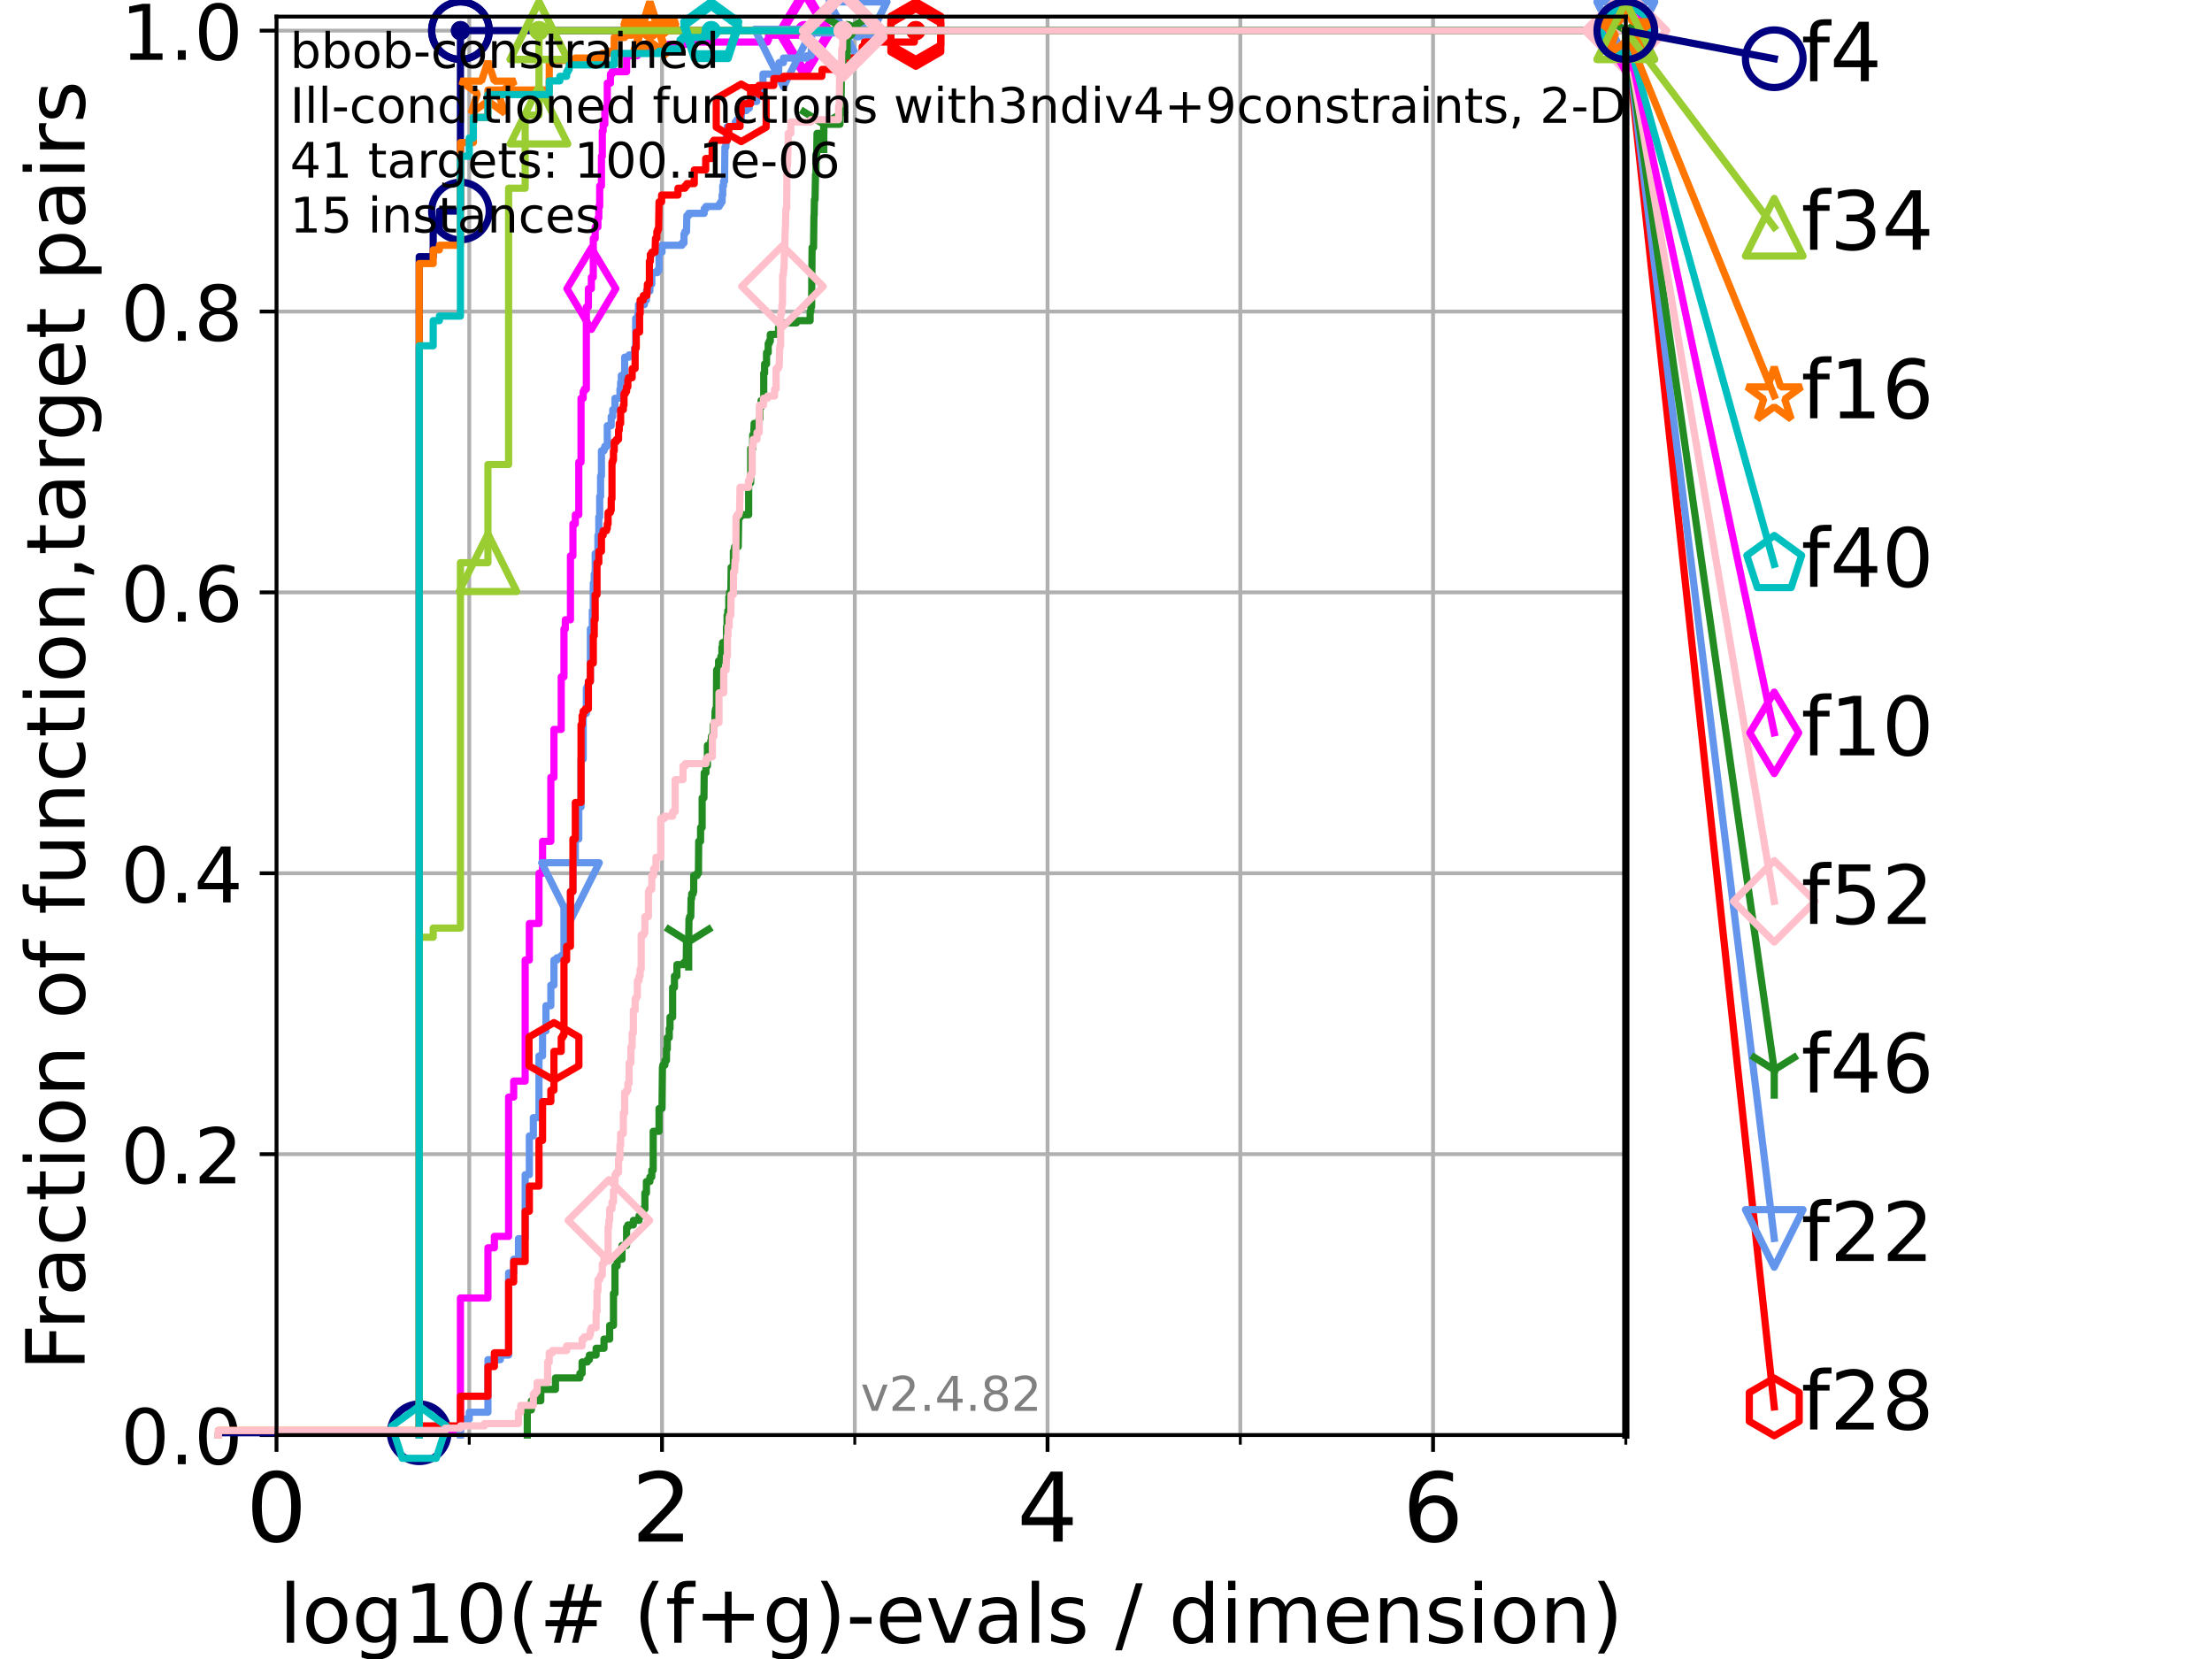 <?xml version="1.0" encoding="utf-8" standalone="no"?>
<!DOCTYPE svg PUBLIC "-//W3C//DTD SVG 1.1//EN"
  "http://www.w3.org/Graphics/SVG/1.1/DTD/svg11.dtd">
<!-- Created with matplotlib (https://matplotlib.org/) -->
<svg height="345.6pt" version="1.1" viewBox="0 0 460.8 345.6" width="460.8pt" xmlns="http://www.w3.org/2000/svg" xmlns:xlink="http://www.w3.org/1999/xlink">
 <defs>
  <style type="text/css">*{stroke-linecap:butt;stroke-linejoin:round;}</style>
 </defs>
 <g id="figure_1">
  <g id="patch_1">
   <path d="M 0 345.6 
L 460.8 345.6 
L 460.8 0 
L 0 0 
z
" style="fill:#ffffff;"/>
  </g>
  <g id="axes_1">
   <g id="patch_2">
    <path d="M 57.6 298.944 
L 338.688 298.944 
L 338.688 3.456 
L 57.6 3.456 
z
" style="fill:#ffffff;"/>
   </g>
   <g id="matplotlib.axis_1">
    <g id="xtick_1">
     <g id="line2d_1">
      <path clip-path="url(#pa79757bf99)" d="M 57.6 298.944 
L 57.6 3.456 
" style="fill:none;stroke:#b0b0b0;stroke-linecap:square;stroke-width:0.8;"/>
     </g>
     <g id="line2d_2">
      <defs>
       <path d="M 0 0 
L 0 3.5 
" id="m02568e7f6f" style="stroke:#000000;stroke-width:0.8;"/>
      </defs>
      <g>
       <use style="stroke:#000000;stroke-width:0.8;" x="57.6" xlink:href="#m02568e7f6f" y="298.944"/>
      </g>
     </g>
     <g id="text_1">
      <!-- 0 -->
      <g transform="translate(51.237 321.141)scale(0.2 -0.2)">
       <defs>
        <path d="M 31.781 66.406 
Q 24.172 66.406 20.328 58.906 
Q 16.5 51.422 16.5 36.375 
Q 16.5 21.391 20.328 13.891 
Q 24.172 6.391 31.781 6.391 
Q 39.453 6.391 43.281 13.891 
Q 47.125 21.391 47.125 36.375 
Q 47.125 51.422 43.281 58.906 
Q 39.453 66.406 31.781 66.406 
z
M 31.781 74.219 
Q 44.047 74.219 50.516 64.516 
Q 56.984 54.828 56.984 36.375 
Q 56.984 17.969 50.516 8.266 
Q 44.047 -1.422 31.781 -1.422 
Q 19.531 -1.422 13.062 8.266 
Q 6.594 17.969 6.594 36.375 
Q 6.594 54.828 13.062 64.516 
Q 19.531 74.219 31.781 74.219 
z
" id="DejaVuSans-48"/>
       </defs>
       <use xlink:href="#DejaVuSans-48"/>
      </g>
     </g>
    </g>
    <g id="xtick_2">
     <g id="line2d_3">
      <path clip-path="url(#pa79757bf99)" d="M 137.911 298.944 
L 137.911 3.456 
" style="fill:none;stroke:#b0b0b0;stroke-linecap:square;stroke-width:0.8;"/>
     </g>
     <g id="line2d_4">
      <g>
       <use style="stroke:#000000;stroke-width:0.8;" x="137.911" xlink:href="#m02568e7f6f" y="298.944"/>
      </g>
     </g>
     <g id="text_2">
      <!-- 2 -->
      <g transform="translate(131.548 321.141)scale(0.2 -0.2)">
       <defs>
        <path d="M 19.188 8.297 
L 53.609 8.297 
L 53.609 0 
L 7.328 0 
L 7.328 8.297 
Q 12.938 14.109 22.625 23.891 
Q 32.328 33.688 34.812 36.531 
Q 39.547 41.844 41.422 45.531 
Q 43.312 49.219 43.312 52.781 
Q 43.312 58.594 39.234 62.25 
Q 35.156 65.922 28.609 65.922 
Q 23.969 65.922 18.812 64.312 
Q 13.672 62.703 7.812 59.422 
L 7.812 69.391 
Q 13.766 71.781 18.938 73 
Q 24.125 74.219 28.422 74.219 
Q 39.75 74.219 46.484 68.547 
Q 53.219 62.891 53.219 53.422 
Q 53.219 48.922 51.531 44.891 
Q 49.859 40.875 45.406 35.406 
Q 44.188 33.984 37.641 27.219 
Q 31.109 20.453 19.188 8.297 
z
" id="DejaVuSans-50"/>
       </defs>
       <use xlink:href="#DejaVuSans-50"/>
      </g>
     </g>
    </g>
    <g id="xtick_3">
     <g id="line2d_5">
      <path clip-path="url(#pa79757bf99)" d="M 218.222 298.944 
L 218.222 3.456 
" style="fill:none;stroke:#b0b0b0;stroke-linecap:square;stroke-width:0.8;"/>
     </g>
     <g id="line2d_6">
      <g>
       <use style="stroke:#000000;stroke-width:0.8;" x="218.222" xlink:href="#m02568e7f6f" y="298.944"/>
      </g>
     </g>
     <g id="text_3">
      <!-- 4 -->
      <g transform="translate(211.859 321.141)scale(0.2 -0.2)">
       <defs>
        <path d="M 37.797 64.312 
L 12.891 25.391 
L 37.797 25.391 
z
M 35.203 72.906 
L 47.609 72.906 
L 47.609 25.391 
L 58.016 25.391 
L 58.016 17.188 
L 47.609 17.188 
L 47.609 0 
L 37.797 0 
L 37.797 17.188 
L 4.891 17.188 
L 4.891 26.703 
z
" id="DejaVuSans-52"/>
       </defs>
       <use xlink:href="#DejaVuSans-52"/>
      </g>
     </g>
    </g>
    <g id="xtick_4">
     <g id="line2d_7">
      <path clip-path="url(#pa79757bf99)" d="M 298.533 298.944 
L 298.533 3.456 
" style="fill:none;stroke:#b0b0b0;stroke-linecap:square;stroke-width:0.8;"/>
     </g>
     <g id="line2d_8">
      <g>
       <use style="stroke:#000000;stroke-width:0.8;" x="298.533" xlink:href="#m02568e7f6f" y="298.944"/>
      </g>
     </g>
     <g id="text_4">
      <!-- 6 -->
      <g transform="translate(292.17 321.141)scale(0.2 -0.2)">
       <defs>
        <path d="M 33.016 40.375 
Q 26.375 40.375 22.484 35.828 
Q 18.609 31.297 18.609 23.391 
Q 18.609 15.531 22.484 10.953 
Q 26.375 6.391 33.016 6.391 
Q 39.656 6.391 43.531 10.953 
Q 47.406 15.531 47.406 23.391 
Q 47.406 31.297 43.531 35.828 
Q 39.656 40.375 33.016 40.375 
z
M 52.594 71.297 
L 52.594 62.312 
Q 48.875 64.062 45.094 64.984 
Q 41.312 65.922 37.594 65.922 
Q 27.828 65.922 22.672 59.328 
Q 17.531 52.734 16.797 39.406 
Q 19.672 43.656 24.016 45.922 
Q 28.375 48.188 33.594 48.188 
Q 44.578 48.188 50.953 41.516 
Q 57.328 34.859 57.328 23.391 
Q 57.328 12.156 50.688 5.359 
Q 44.047 -1.422 33.016 -1.422 
Q 20.359 -1.422 13.672 8.266 
Q 6.984 17.969 6.984 36.375 
Q 6.984 53.656 15.188 63.938 
Q 23.391 74.219 37.203 74.219 
Q 40.922 74.219 44.703 73.484 
Q 48.484 72.75 52.594 71.297 
z
" id="DejaVuSans-54"/>
       </defs>
       <use xlink:href="#DejaVuSans-54"/>
      </g>
     </g>
    </g>
    <g id="xtick_5">
     <g id="line2d_9">
      <path clip-path="url(#pa79757bf99)" d="M 97.755 298.944 
L 97.755 3.456 
" style="fill:none;stroke:#b0b0b0;stroke-linecap:square;stroke-width:0.8;"/>
     </g>
     <g id="line2d_10">
      <defs>
       <path d="M 0 0 
L 0 2 
" id="m4d589baf59" style="stroke:#000000;stroke-width:0.6;"/>
      </defs>
      <g>
       <use style="stroke:#000000;stroke-width:0.6;" x="97.755" xlink:href="#m4d589baf59" y="298.944"/>
      </g>
     </g>
    </g>
    <g id="xtick_6">
     <g id="line2d_11">
      <path clip-path="url(#pa79757bf99)" d="M 178.066 298.944 
L 178.066 3.456 
" style="fill:none;stroke:#b0b0b0;stroke-linecap:square;stroke-width:0.8;"/>
     </g>
     <g id="line2d_12">
      <g>
       <use style="stroke:#000000;stroke-width:0.6;" x="178.066" xlink:href="#m4d589baf59" y="298.944"/>
      </g>
     </g>
    </g>
    <g id="xtick_7">
     <g id="line2d_13">
      <path clip-path="url(#pa79757bf99)" d="M 258.377 298.944 
L 258.377 3.456 
" style="fill:none;stroke:#b0b0b0;stroke-linecap:square;stroke-width:0.8;"/>
     </g>
     <g id="line2d_14">
      <g>
       <use style="stroke:#000000;stroke-width:0.6;" x="258.377" xlink:href="#m4d589baf59" y="298.944"/>
      </g>
     </g>
    </g>
    <g id="xtick_8">
     <g id="line2d_15">
      <path clip-path="url(#pa79757bf99)" d="M 338.688 298.944 
L 338.688 3.456 
" style="fill:none;stroke:#b0b0b0;stroke-linecap:square;stroke-width:0.8;"/>
     </g>
     <g id="line2d_16">
      <g>
       <use style="stroke:#000000;stroke-width:0.6;" x="338.688" xlink:href="#m4d589baf59" y="298.944"/>
      </g>
     </g>
    </g>
    <g id="text_5">
     <!-- log10(# (f+g)-evals / dimension) -->
     <g transform="translate(58.145 342.218)scale(0.17 -0.17)">
      <defs>
       <path d="M 9.422 75.984 
L 18.406 75.984 
L 18.406 0 
L 9.422 0 
z
" id="DejaVuSans-108"/>
       <path d="M 30.609 48.391 
Q 23.391 48.391 19.188 42.75 
Q 14.984 37.109 14.984 27.297 
Q 14.984 17.484 19.156 11.844 
Q 23.344 6.203 30.609 6.203 
Q 37.797 6.203 41.984 11.859 
Q 46.188 17.531 46.188 27.297 
Q 46.188 37.016 41.984 42.703 
Q 37.797 48.391 30.609 48.391 
z
M 30.609 56 
Q 42.328 56 49.016 48.375 
Q 55.719 40.766 55.719 27.297 
Q 55.719 13.875 49.016 6.219 
Q 42.328 -1.422 30.609 -1.422 
Q 18.844 -1.422 12.172 6.219 
Q 5.516 13.875 5.516 27.297 
Q 5.516 40.766 12.172 48.375 
Q 18.844 56 30.609 56 
z
" id="DejaVuSans-111"/>
       <path d="M 45.406 27.984 
Q 45.406 37.75 41.375 43.109 
Q 37.359 48.484 30.078 48.484 
Q 22.859 48.484 18.828 43.109 
Q 14.797 37.75 14.797 27.984 
Q 14.797 18.266 18.828 12.891 
Q 22.859 7.516 30.078 7.516 
Q 37.359 7.516 41.375 12.891 
Q 45.406 18.266 45.406 27.984 
z
M 54.391 6.781 
Q 54.391 -7.172 48.188 -13.984 
Q 42 -20.797 29.203 -20.797 
Q 24.469 -20.797 20.266 -20.094 
Q 16.062 -19.391 12.109 -17.922 
L 12.109 -9.188 
Q 16.062 -11.328 19.922 -12.344 
Q 23.781 -13.375 27.781 -13.375 
Q 36.625 -13.375 41.016 -8.766 
Q 45.406 -4.156 45.406 5.172 
L 45.406 9.625 
Q 42.625 4.781 38.281 2.391 
Q 33.938 0 27.875 0 
Q 17.828 0 11.672 7.656 
Q 5.516 15.328 5.516 27.984 
Q 5.516 40.672 11.672 48.328 
Q 17.828 56 27.875 56 
Q 33.938 56 38.281 53.609 
Q 42.625 51.219 45.406 46.391 
L 45.406 54.688 
L 54.391 54.688 
z
" id="DejaVuSans-103"/>
       <path d="M 12.406 8.297 
L 28.516 8.297 
L 28.516 63.922 
L 10.984 60.406 
L 10.984 69.391 
L 28.422 72.906 
L 38.281 72.906 
L 38.281 8.297 
L 54.391 8.297 
L 54.391 0 
L 12.406 0 
z
" id="DejaVuSans-49"/>
       <path d="M 31 75.875 
Q 24.469 64.656 21.281 53.656 
Q 18.109 42.672 18.109 31.391 
Q 18.109 20.125 21.312 9.062 
Q 24.516 -2 31 -13.188 
L 23.188 -13.188 
Q 15.875 -1.703 12.234 9.375 
Q 8.594 20.453 8.594 31.391 
Q 8.594 42.281 12.203 53.312 
Q 15.828 64.359 23.188 75.875 
z
" id="DejaVuSans-40"/>
       <path d="M 51.125 44 
L 36.922 44 
L 32.812 27.688 
L 47.125 27.688 
z
M 43.797 71.781 
L 38.719 51.516 
L 52.984 51.516 
L 58.109 71.781 
L 65.922 71.781 
L 60.891 51.516 
L 76.125 51.516 
L 76.125 44 
L 58.984 44 
L 54.984 27.688 
L 70.516 27.688 
L 70.516 20.219 
L 53.078 20.219 
L 48 0 
L 40.188 0 
L 45.219 20.219 
L 30.906 20.219 
L 25.875 0 
L 18.016 0 
L 23.094 20.219 
L 7.719 20.219 
L 7.719 27.688 
L 24.906 27.688 
L 29 44 
L 13.281 44 
L 13.281 51.516 
L 30.906 51.516 
L 35.891 71.781 
z
" id="DejaVuSans-35"/>
       <path id="DejaVuSans-32"/>
       <path d="M 37.109 75.984 
L 37.109 68.5 
L 28.516 68.5 
Q 23.688 68.5 21.797 66.547 
Q 19.922 64.594 19.922 59.516 
L 19.922 54.688 
L 34.719 54.688 
L 34.719 47.703 
L 19.922 47.703 
L 19.922 0 
L 10.891 0 
L 10.891 47.703 
L 2.297 47.703 
L 2.297 54.688 
L 10.891 54.688 
L 10.891 58.5 
Q 10.891 67.625 15.141 71.797 
Q 19.391 75.984 28.609 75.984 
z
" id="DejaVuSans-102"/>
       <path d="M 46 62.703 
L 46 35.5 
L 73.188 35.5 
L 73.188 27.203 
L 46 27.203 
L 46 0 
L 37.797 0 
L 37.797 27.203 
L 10.594 27.203 
L 10.594 35.5 
L 37.797 35.5 
L 37.797 62.703 
z
" id="DejaVuSans-43"/>
       <path d="M 8.016 75.875 
L 15.828 75.875 
Q 23.141 64.359 26.781 53.312 
Q 30.422 42.281 30.422 31.391 
Q 30.422 20.453 26.781 9.375 
Q 23.141 -1.703 15.828 -13.188 
L 8.016 -13.188 
Q 14.5 -2 17.703 9.062 
Q 20.906 20.125 20.906 31.391 
Q 20.906 42.672 17.703 53.656 
Q 14.5 64.656 8.016 75.875 
z
" id="DejaVuSans-41"/>
       <path d="M 4.891 31.391 
L 31.203 31.391 
L 31.203 23.391 
L 4.891 23.391 
z
" id="DejaVuSans-45"/>
       <path d="M 56.203 29.594 
L 56.203 25.203 
L 14.891 25.203 
Q 15.484 15.922 20.484 11.062 
Q 25.484 6.203 34.422 6.203 
Q 39.594 6.203 44.453 7.469 
Q 49.312 8.734 54.109 11.281 
L 54.109 2.781 
Q 49.266 0.734 44.188 -0.344 
Q 39.109 -1.422 33.891 -1.422 
Q 20.797 -1.422 13.156 6.188 
Q 5.516 13.812 5.516 26.812 
Q 5.516 40.234 12.766 48.109 
Q 20.016 56 32.328 56 
Q 43.359 56 49.781 48.891 
Q 56.203 41.797 56.203 29.594 
z
M 47.219 32.234 
Q 47.125 39.594 43.094 43.984 
Q 39.062 48.391 32.422 48.391 
Q 24.906 48.391 20.391 44.141 
Q 15.875 39.891 15.188 32.172 
z
" id="DejaVuSans-101"/>
       <path d="M 2.984 54.688 
L 12.5 54.688 
L 29.594 8.797 
L 46.688 54.688 
L 56.203 54.688 
L 35.688 0 
L 23.484 0 
z
" id="DejaVuSans-118"/>
       <path d="M 34.281 27.484 
Q 23.391 27.484 19.188 25 
Q 14.984 22.516 14.984 16.5 
Q 14.984 11.719 18.141 8.906 
Q 21.297 6.109 26.703 6.109 
Q 34.188 6.109 38.703 11.406 
Q 43.219 16.703 43.219 25.484 
L 43.219 27.484 
z
M 52.203 31.203 
L 52.203 0 
L 43.219 0 
L 43.219 8.297 
Q 40.141 3.328 35.547 0.953 
Q 30.953 -1.422 24.312 -1.422 
Q 15.922 -1.422 10.953 3.297 
Q 6 8.016 6 15.922 
Q 6 25.141 12.172 29.828 
Q 18.359 34.516 30.609 34.516 
L 43.219 34.516 
L 43.219 35.406 
Q 43.219 41.609 39.141 45 
Q 35.062 48.391 27.688 48.391 
Q 23 48.391 18.547 47.266 
Q 14.109 46.141 10.016 43.891 
L 10.016 52.203 
Q 14.938 54.109 19.578 55.047 
Q 24.219 56 28.609 56 
Q 40.484 56 46.344 49.844 
Q 52.203 43.703 52.203 31.203 
z
" id="DejaVuSans-97"/>
       <path d="M 44.281 53.078 
L 44.281 44.578 
Q 40.484 46.531 36.375 47.5 
Q 32.281 48.484 27.875 48.484 
Q 21.188 48.484 17.844 46.438 
Q 14.5 44.391 14.5 40.281 
Q 14.5 37.156 16.891 35.375 
Q 19.281 33.594 26.516 31.984 
L 29.594 31.297 
Q 39.156 29.25 43.188 25.516 
Q 47.219 21.781 47.219 15.094 
Q 47.219 7.469 41.188 3.016 
Q 35.156 -1.422 24.609 -1.422 
Q 20.219 -1.422 15.453 -0.562 
Q 10.688 0.297 5.422 2 
L 5.422 11.281 
Q 10.406 8.688 15.234 7.391 
Q 20.062 6.109 24.812 6.109 
Q 31.156 6.109 34.562 8.281 
Q 37.984 10.453 37.984 14.406 
Q 37.984 18.062 35.516 20.016 
Q 33.062 21.969 24.703 23.781 
L 21.578 24.516 
Q 13.234 26.266 9.516 29.906 
Q 5.812 33.547 5.812 39.891 
Q 5.812 47.609 11.281 51.797 
Q 16.75 56 26.812 56 
Q 31.781 56 36.172 55.266 
Q 40.578 54.547 44.281 53.078 
z
" id="DejaVuSans-115"/>
       <path d="M 25.391 72.906 
L 33.688 72.906 
L 8.297 -9.281 
L 0 -9.281 
z
" id="DejaVuSans-47"/>
       <path d="M 45.406 46.391 
L 45.406 75.984 
L 54.391 75.984 
L 54.391 0 
L 45.406 0 
L 45.406 8.203 
Q 42.578 3.328 38.25 0.953 
Q 33.938 -1.422 27.875 -1.422 
Q 17.969 -1.422 11.734 6.484 
Q 5.516 14.406 5.516 27.297 
Q 5.516 40.188 11.734 48.094 
Q 17.969 56 27.875 56 
Q 33.938 56 38.25 53.625 
Q 42.578 51.266 45.406 46.391 
z
M 14.797 27.297 
Q 14.797 17.391 18.875 11.75 
Q 22.953 6.109 30.078 6.109 
Q 37.203 6.109 41.297 11.75 
Q 45.406 17.391 45.406 27.297 
Q 45.406 37.203 41.297 42.844 
Q 37.203 48.484 30.078 48.484 
Q 22.953 48.484 18.875 42.844 
Q 14.797 37.203 14.797 27.297 
z
" id="DejaVuSans-100"/>
       <path d="M 9.422 54.688 
L 18.406 54.688 
L 18.406 0 
L 9.422 0 
z
M 9.422 75.984 
L 18.406 75.984 
L 18.406 64.594 
L 9.422 64.594 
z
" id="DejaVuSans-105"/>
       <path d="M 52 44.188 
Q 55.375 50.25 60.062 53.125 
Q 64.75 56 71.094 56 
Q 79.641 56 84.281 50.016 
Q 88.922 44.047 88.922 33.016 
L 88.922 0 
L 79.891 0 
L 79.891 32.719 
Q 79.891 40.578 77.094 44.375 
Q 74.312 48.188 68.609 48.188 
Q 61.625 48.188 57.562 43.547 
Q 53.516 38.922 53.516 30.906 
L 53.516 0 
L 44.484 0 
L 44.484 32.719 
Q 44.484 40.625 41.703 44.406 
Q 38.922 48.188 33.109 48.188 
Q 26.219 48.188 22.156 43.531 
Q 18.109 38.875 18.109 30.906 
L 18.109 0 
L 9.078 0 
L 9.078 54.688 
L 18.109 54.688 
L 18.109 46.188 
Q 21.188 51.219 25.484 53.609 
Q 29.781 56 35.688 56 
Q 41.656 56 45.828 52.969 
Q 50 49.953 52 44.188 
z
" id="DejaVuSans-109"/>
       <path d="M 54.891 33.016 
L 54.891 0 
L 45.906 0 
L 45.906 32.719 
Q 45.906 40.484 42.875 44.328 
Q 39.844 48.188 33.797 48.188 
Q 26.516 48.188 22.312 43.547 
Q 18.109 38.922 18.109 30.906 
L 18.109 0 
L 9.078 0 
L 9.078 54.688 
L 18.109 54.688 
L 18.109 46.188 
Q 21.344 51.125 25.703 53.562 
Q 30.078 56 35.797 56 
Q 45.219 56 50.047 50.172 
Q 54.891 44.344 54.891 33.016 
z
" id="DejaVuSans-110"/>
      </defs>
      <use xlink:href="#DejaVuSans-108"/>
      <use x="27.783" xlink:href="#DejaVuSans-111"/>
      <use x="88.965" xlink:href="#DejaVuSans-103"/>
      <use x="152.441" xlink:href="#DejaVuSans-49"/>
      <use x="216.064" xlink:href="#DejaVuSans-48"/>
      <use x="279.688" xlink:href="#DejaVuSans-40"/>
      <use x="318.701" xlink:href="#DejaVuSans-35"/>
      <use x="402.49" xlink:href="#DejaVuSans-32"/>
      <use x="434.277" xlink:href="#DejaVuSans-40"/>
      <use x="473.291" xlink:href="#DejaVuSans-102"/>
      <use x="508.496" xlink:href="#DejaVuSans-43"/>
      <use x="592.285" xlink:href="#DejaVuSans-103"/>
      <use x="655.762" xlink:href="#DejaVuSans-41"/>
      <use x="694.775" xlink:href="#DejaVuSans-45"/>
      <use x="730.859" xlink:href="#DejaVuSans-101"/>
      <use x="792.383" xlink:href="#DejaVuSans-118"/>
      <use x="851.562" xlink:href="#DejaVuSans-97"/>
      <use x="912.842" xlink:href="#DejaVuSans-108"/>
      <use x="940.625" xlink:href="#DejaVuSans-115"/>
      <use x="992.725" xlink:href="#DejaVuSans-32"/>
      <use x="1024.512" xlink:href="#DejaVuSans-47"/>
      <use x="1058.203" xlink:href="#DejaVuSans-32"/>
      <use x="1089.99" xlink:href="#DejaVuSans-100"/>
      <use x="1153.467" xlink:href="#DejaVuSans-105"/>
      <use x="1181.25" xlink:href="#DejaVuSans-109"/>
      <use x="1278.662" xlink:href="#DejaVuSans-101"/>
      <use x="1340.186" xlink:href="#DejaVuSans-110"/>
      <use x="1403.564" xlink:href="#DejaVuSans-115"/>
      <use x="1455.664" xlink:href="#DejaVuSans-105"/>
      <use x="1483.447" xlink:href="#DejaVuSans-111"/>
      <use x="1544.629" xlink:href="#DejaVuSans-110"/>
      <use x="1608.008" xlink:href="#DejaVuSans-41"/>
     </g>
    </g>
   </g>
   <g id="matplotlib.axis_2">
    <g id="ytick_1">
     <g id="line2d_17">
      <path clip-path="url(#pa79757bf99)" d="M 57.6 298.944 
L 338.688 298.944 
" style="fill:none;stroke:#b0b0b0;stroke-linecap:square;stroke-width:0.8;"/>
     </g>
     <g id="line2d_18">
      <defs>
       <path d="M 0 0 
L -3.5 0 
" id="mc0aaf75728" style="stroke:#000000;stroke-width:0.8;"/>
      </defs>
      <g>
       <use style="stroke:#000000;stroke-width:0.8;" x="57.6" xlink:href="#mc0aaf75728" y="298.944"/>
      </g>
     </g>
     <g id="text_6">
      <!-- 0.0 -->
      <g transform="translate(25.155 305.023)scale(0.16 -0.16)">
       <defs>
        <path d="M 10.688 12.406 
L 21 12.406 
L 21 0 
L 10.688 0 
z
" id="DejaVuSans-46"/>
       </defs>
       <use xlink:href="#DejaVuSans-48"/>
       <use x="63.623" xlink:href="#DejaVuSans-46"/>
       <use x="95.41" xlink:href="#DejaVuSans-48"/>
      </g>
     </g>
    </g>
    <g id="ytick_2">
     <g id="line2d_19">
      <path clip-path="url(#pa79757bf99)" d="M 57.6 240.432 
L 338.688 240.432 
" style="fill:none;stroke:#b0b0b0;stroke-linecap:square;stroke-width:0.8;"/>
     </g>
     <g id="line2d_20">
      <g>
       <use style="stroke:#000000;stroke-width:0.8;" x="57.6" xlink:href="#mc0aaf75728" y="240.432"/>
      </g>
     </g>
     <g id="text_7">
      <!-- 0.2 -->
      <g transform="translate(25.155 246.51)scale(0.16 -0.16)">
       <use xlink:href="#DejaVuSans-48"/>
       <use x="63.623" xlink:href="#DejaVuSans-46"/>
       <use x="95.41" xlink:href="#DejaVuSans-50"/>
      </g>
     </g>
    </g>
    <g id="ytick_3">
     <g id="line2d_21">
      <path clip-path="url(#pa79757bf99)" d="M 57.6 181.919 
L 338.688 181.919 
" style="fill:none;stroke:#b0b0b0;stroke-linecap:square;stroke-width:0.8;"/>
     </g>
     <g id="line2d_22">
      <g>
       <use style="stroke:#000000;stroke-width:0.8;" x="57.6" xlink:href="#mc0aaf75728" y="181.919"/>
      </g>
     </g>
     <g id="text_8">
      <!-- 0.4 -->
      <g transform="translate(25.155 187.998)scale(0.16 -0.16)">
       <use xlink:href="#DejaVuSans-48"/>
       <use x="63.623" xlink:href="#DejaVuSans-46"/>
       <use x="95.41" xlink:href="#DejaVuSans-52"/>
      </g>
     </g>
    </g>
    <g id="ytick_4">
     <g id="line2d_23">
      <path clip-path="url(#pa79757bf99)" d="M 57.6 123.407 
L 338.688 123.407 
" style="fill:none;stroke:#b0b0b0;stroke-linecap:square;stroke-width:0.8;"/>
     </g>
     <g id="line2d_24">
      <g>
       <use style="stroke:#000000;stroke-width:0.8;" x="57.6" xlink:href="#mc0aaf75728" y="123.407"/>
      </g>
     </g>
     <g id="text_9">
      <!-- 0.6 -->
      <g transform="translate(25.155 129.485)scale(0.16 -0.16)">
       <use xlink:href="#DejaVuSans-48"/>
       <use x="63.623" xlink:href="#DejaVuSans-46"/>
       <use x="95.41" xlink:href="#DejaVuSans-54"/>
      </g>
     </g>
    </g>
    <g id="ytick_5">
     <g id="line2d_25">
      <path clip-path="url(#pa79757bf99)" d="M 57.6 64.894 
L 338.688 64.894 
" style="fill:none;stroke:#b0b0b0;stroke-linecap:square;stroke-width:0.8;"/>
     </g>
     <g id="line2d_26">
      <g>
       <use style="stroke:#000000;stroke-width:0.8;" x="57.6" xlink:href="#mc0aaf75728" y="64.894"/>
      </g>
     </g>
     <g id="text_10">
      <!-- 0.8 -->
      <g transform="translate(25.155 70.973)scale(0.16 -0.16)">
       <defs>
        <path d="M 31.781 34.625 
Q 24.75 34.625 20.719 30.859 
Q 16.703 27.094 16.703 20.516 
Q 16.703 13.922 20.719 10.156 
Q 24.75 6.391 31.781 6.391 
Q 38.812 6.391 42.859 10.172 
Q 46.922 13.969 46.922 20.516 
Q 46.922 27.094 42.891 30.859 
Q 38.875 34.625 31.781 34.625 
z
M 21.922 38.812 
Q 15.578 40.375 12.031 44.719 
Q 8.5 49.078 8.5 55.328 
Q 8.5 64.062 14.719 69.141 
Q 20.953 74.219 31.781 74.219 
Q 42.672 74.219 48.875 69.141 
Q 55.078 64.062 55.078 55.328 
Q 55.078 49.078 51.531 44.719 
Q 48 40.375 41.703 38.812 
Q 48.828 37.156 52.797 32.312 
Q 56.781 27.484 56.781 20.516 
Q 56.781 9.906 50.312 4.234 
Q 43.844 -1.422 31.781 -1.422 
Q 19.734 -1.422 13.25 4.234 
Q 6.781 9.906 6.781 20.516 
Q 6.781 27.484 10.781 32.312 
Q 14.797 37.156 21.922 38.812 
z
M 18.312 54.391 
Q 18.312 48.734 21.844 45.562 
Q 25.391 42.391 31.781 42.391 
Q 38.141 42.391 41.719 45.562 
Q 45.312 48.734 45.312 54.391 
Q 45.312 60.062 41.719 63.234 
Q 38.141 66.406 31.781 66.406 
Q 25.391 66.406 21.844 63.234 
Q 18.312 60.062 18.312 54.391 
z
" id="DejaVuSans-56"/>
       </defs>
       <use xlink:href="#DejaVuSans-48"/>
       <use x="63.623" xlink:href="#DejaVuSans-46"/>
       <use x="95.41" xlink:href="#DejaVuSans-56"/>
      </g>
     </g>
    </g>
    <g id="ytick_6">
     <g id="line2d_27">
      <path clip-path="url(#pa79757bf99)" d="M 57.6 6.382 
L 338.688 6.382 
" style="fill:none;stroke:#b0b0b0;stroke-linecap:square;stroke-width:0.8;"/>
     </g>
     <g id="line2d_28">
      <g>
       <use style="stroke:#000000;stroke-width:0.8;" x="57.6" xlink:href="#mc0aaf75728" y="6.382"/>
      </g>
     </g>
     <g id="text_11">
      <!-- 1.0 -->
      <g transform="translate(25.155 12.46)scale(0.16 -0.16)">
       <use xlink:href="#DejaVuSans-49"/>
       <use x="63.623" xlink:href="#DejaVuSans-46"/>
       <use x="95.41" xlink:href="#DejaVuSans-48"/>
      </g>
     </g>
    </g>
    <g id="text_12">
     <!-- Fraction of function,target pairs -->
     <g transform="translate(17.62 285.585)rotate(-90)scale(0.17 -0.17)">
      <defs>
       <path d="M 9.812 72.906 
L 51.703 72.906 
L 51.703 64.594 
L 19.672 64.594 
L 19.672 43.109 
L 48.578 43.109 
L 48.578 34.812 
L 19.672 34.812 
L 19.672 0 
L 9.812 0 
z
" id="DejaVuSans-70"/>
       <path d="M 41.109 46.297 
Q 39.594 47.172 37.812 47.578 
Q 36.031 48 33.891 48 
Q 26.266 48 22.188 43.047 
Q 18.109 38.094 18.109 28.812 
L 18.109 0 
L 9.078 0 
L 9.078 54.688 
L 18.109 54.688 
L 18.109 46.188 
Q 20.953 51.172 25.484 53.578 
Q 30.031 56 36.531 56 
Q 37.453 56 38.578 55.875 
Q 39.703 55.766 41.062 55.516 
z
" id="DejaVuSans-114"/>
       <path d="M 48.781 52.594 
L 48.781 44.188 
Q 44.969 46.297 41.141 47.344 
Q 37.312 48.391 33.406 48.391 
Q 24.656 48.391 19.812 42.844 
Q 14.984 37.312 14.984 27.297 
Q 14.984 17.281 19.812 11.734 
Q 24.656 6.203 33.406 6.203 
Q 37.312 6.203 41.141 7.25 
Q 44.969 8.297 48.781 10.406 
L 48.781 2.094 
Q 45.016 0.344 40.984 -0.531 
Q 36.969 -1.422 32.422 -1.422 
Q 20.062 -1.422 12.781 6.344 
Q 5.516 14.109 5.516 27.297 
Q 5.516 40.672 12.859 48.328 
Q 20.219 56 33.016 56 
Q 37.156 56 41.109 55.141 
Q 45.062 54.297 48.781 52.594 
z
" id="DejaVuSans-99"/>
       <path d="M 18.312 70.219 
L 18.312 54.688 
L 36.812 54.688 
L 36.812 47.703 
L 18.312 47.703 
L 18.312 18.016 
Q 18.312 11.328 20.141 9.422 
Q 21.969 7.516 27.594 7.516 
L 36.812 7.516 
L 36.812 0 
L 27.594 0 
Q 17.188 0 13.234 3.875 
Q 9.281 7.766 9.281 18.016 
L 9.281 47.703 
L 2.688 47.703 
L 2.688 54.688 
L 9.281 54.688 
L 9.281 70.219 
z
" id="DejaVuSans-116"/>
       <path d="M 8.5 21.578 
L 8.5 54.688 
L 17.484 54.688 
L 17.484 21.922 
Q 17.484 14.156 20.5 10.266 
Q 23.531 6.391 29.594 6.391 
Q 36.859 6.391 41.078 11.031 
Q 45.312 15.672 45.312 23.688 
L 45.312 54.688 
L 54.297 54.688 
L 54.297 0 
L 45.312 0 
L 45.312 8.406 
Q 42.047 3.422 37.719 1 
Q 33.406 -1.422 27.688 -1.422 
Q 18.266 -1.422 13.375 4.438 
Q 8.5 10.297 8.5 21.578 
z
M 31.109 56 
z
" id="DejaVuSans-117"/>
       <path d="M 11.719 12.406 
L 22.016 12.406 
L 22.016 4 
L 14.016 -11.625 
L 7.719 -11.625 
L 11.719 4 
z
" id="DejaVuSans-44"/>
       <path d="M 18.109 8.203 
L 18.109 -20.797 
L 9.078 -20.797 
L 9.078 54.688 
L 18.109 54.688 
L 18.109 46.391 
Q 20.953 51.266 25.266 53.625 
Q 29.594 56 35.594 56 
Q 45.562 56 51.781 48.094 
Q 58.016 40.188 58.016 27.297 
Q 58.016 14.406 51.781 6.484 
Q 45.562 -1.422 35.594 -1.422 
Q 29.594 -1.422 25.266 0.953 
Q 20.953 3.328 18.109 8.203 
z
M 48.688 27.297 
Q 48.688 37.203 44.609 42.844 
Q 40.531 48.484 33.406 48.484 
Q 26.266 48.484 22.188 42.844 
Q 18.109 37.203 18.109 27.297 
Q 18.109 17.391 22.188 11.75 
Q 26.266 6.109 33.406 6.109 
Q 40.531 6.109 44.609 11.75 
Q 48.688 17.391 48.688 27.297 
z
" id="DejaVuSans-112"/>
      </defs>
      <use xlink:href="#DejaVuSans-70"/>
      <use x="50.27" xlink:href="#DejaVuSans-114"/>
      <use x="91.383" xlink:href="#DejaVuSans-97"/>
      <use x="152.662" xlink:href="#DejaVuSans-99"/>
      <use x="207.643" xlink:href="#DejaVuSans-116"/>
      <use x="246.852" xlink:href="#DejaVuSans-105"/>
      <use x="274.635" xlink:href="#DejaVuSans-111"/>
      <use x="335.816" xlink:href="#DejaVuSans-110"/>
      <use x="399.195" xlink:href="#DejaVuSans-32"/>
      <use x="430.982" xlink:href="#DejaVuSans-111"/>
      <use x="492.164" xlink:href="#DejaVuSans-102"/>
      <use x="527.369" xlink:href="#DejaVuSans-32"/>
      <use x="559.156" xlink:href="#DejaVuSans-102"/>
      <use x="594.361" xlink:href="#DejaVuSans-117"/>
      <use x="657.74" xlink:href="#DejaVuSans-110"/>
      <use x="721.119" xlink:href="#DejaVuSans-99"/>
      <use x="776.1" xlink:href="#DejaVuSans-116"/>
      <use x="815.309" xlink:href="#DejaVuSans-105"/>
      <use x="843.092" xlink:href="#DejaVuSans-111"/>
      <use x="904.273" xlink:href="#DejaVuSans-110"/>
      <use x="967.652" xlink:href="#DejaVuSans-44"/>
      <use x="999.439" xlink:href="#DejaVuSans-116"/>
      <use x="1038.648" xlink:href="#DejaVuSans-97"/>
      <use x="1099.928" xlink:href="#DejaVuSans-114"/>
      <use x="1139.291" xlink:href="#DejaVuSans-103"/>
      <use x="1202.768" xlink:href="#DejaVuSans-101"/>
      <use x="1264.291" xlink:href="#DejaVuSans-116"/>
      <use x="1303.5" xlink:href="#DejaVuSans-32"/>
      <use x="1335.287" xlink:href="#DejaVuSans-112"/>
      <use x="1398.764" xlink:href="#DejaVuSans-97"/>
      <use x="1460.043" xlink:href="#DejaVuSans-105"/>
      <use x="1487.826" xlink:href="#DejaVuSans-114"/>
      <use x="1528.939" xlink:href="#DejaVuSans-115"/>
     </g>
    </g>
   </g>
   <g id="line2d_29">
    <defs>
     <path d="M 0 1.5 
C 0.398 1.5 0.779 1.342 1.061 1.061 
C 1.342 0.779 1.5 0.398 1.5 0 
C 1.5 -0.398 1.342 -0.779 1.061 -1.061 
C 0.779 -1.342 0.398 -1.5 0 -1.5 
C -0.398 -1.5 -0.779 -1.342 -1.061 -1.061 
C -1.342 -0.779 -1.5 -0.398 -1.5 0 
C -1.5 0.398 -1.342 0.779 -1.061 1.061 
C -0.779 1.342 -0.398 1.5 0 1.5 
z
" id="m843c68e158" style="stroke:#000080;"/>
    </defs>
    <g>
     <use style="fill:#000080;stroke:#000080;" x="95.918" xlink:href="#m843c68e158" y="6.382"/>
     <use style="fill:#000080;stroke:#000080;" x="95.918" xlink:href="#m843c68e158" y="6.382"/>
    </g>
   </g>
   <g id="line2d_30">
    <path d="M 45.512 298.944 
L 45.512 298.468 
L 87.33 298.468 
L 87.33 53.477 
L 90.243 53.477 
L 90.243 47.768 
L 91.535 47.768 
L 91.535 43.963 
L 95.918 43.963 
L 95.918 6.382 
L 338.688 6.382 
" style="fill:none;stroke:#000080;stroke-linecap:square;stroke-width:1.5;"/>
   </g>
   <g id="line2d_31">
    <defs>
     <path d="M 0 6 
C 1.591 6 3.117 5.368 4.243 4.243 
C 5.368 3.117 6 1.591 6 0 
C 6 -1.591 5.368 -3.117 4.243 -4.243 
C 3.117 -5.368 1.591 -6 0 -6 
C -1.591 -6 -3.117 -5.368 -4.243 -4.243 
C -5.368 -3.117 -6 -1.591 -6 0 
C -6 1.591 -5.368 3.117 -4.243 4.243 
C -3.117 5.368 -1.591 6 0 6 
z
" id="m0ff28d3fa9" style="stroke:#000080;stroke-width:1.5;"/>
    </defs>
    <g>
     <use style="fill-opacity:0;stroke:#000080;stroke-width:1.5;" x="87.33" xlink:href="#m0ff28d3fa9" y="298.468"/>
     <use style="fill-opacity:0;stroke:#000080;stroke-width:1.5;" x="95.918" xlink:href="#m0ff28d3fa9" y="43.963"/>
     <use style="fill-opacity:0;stroke:#000080;stroke-width:1.5;" x="95.918" xlink:href="#m0ff28d3fa9" y="6.382"/>
     <use style="fill-opacity:0;stroke:#000080;stroke-width:1.5;" x="95.918" xlink:href="#m0ff28d3fa9" y="6.382"/>
     <use style="fill-opacity:0;stroke:#000080;stroke-width:1.5;" x="338.688" xlink:href="#m0ff28d3fa9" y="6.382"/>
    </g>
   </g>
   <g id="line2d_32">
    <path style="fill:none;stroke:#000080;stroke-linecap:square;stroke-width:1.5;"/>
    <g/>
   </g>
   <g id="line2d_33">
    <defs>
     <path d="M 0 1.5 
C 0.398 1.5 0.779 1.342 1.061 1.061 
C 1.342 0.779 1.5 0.398 1.5 0 
C 1.5 -0.398 1.342 -0.779 1.061 -1.061 
C 0.779 -1.342 0.398 -1.5 0 -1.5 
C -0.398 -1.5 -0.779 -1.342 -1.061 -1.061 
C -1.342 -0.779 -1.5 -0.398 -1.5 0 
C -1.5 0.398 -1.342 0.779 -1.061 1.061 
C -0.779 1.342 -0.398 1.5 0 1.5 
z
" id="m4642f65817" style="stroke:#ff00ff;"/>
    </defs>
    <g>
     <use style="fill:#ff00ff;stroke:#ff00ff;" x="167.625" xlink:href="#m4642f65817" y="6.382"/>
     <use style="fill:#ff00ff;stroke:#ff00ff;" x="167.625" xlink:href="#m4642f65817" y="6.382"/>
    </g>
   </g>
   <g id="line2d_34">
    <path d="M 87.33 298.944 
L 87.33 297.993 
L 95.918 297.993 
L 95.918 270.401 
L 101.647 270.401 
L 101.647 259.936 
L 102.989 259.936 
L 102.989 257.557 
L 105.952 257.557 
L 105.952 228.539 
L 107.009 228.539 
L 107.009 225.209 
L 109.402 225.209 
L 109.402 199.996 
L 110.274 199.996 
L 110.274 192.385 
L 112.281 192.385 
L 112.281 181.919 
L 113.023 181.919 
L 113.023 175.259 
L 114.751 175.259 
L 114.751 161.939 
L 115.397 161.939 
L 115.397 151.949 
L 116.914 151.949 
L 116.914 141.008 
L 117.486 141.008 
L 117.486 131.018 
L 117.765 131.018 
L 117.765 129.115 
L 118.839 129.115 
L 118.839 115.795 
L 119.352 115.795 
L 119.352 109.135 
L 119.85 109.135 
L 119.85 107.232 
L 120.572 107.232 
L 120.572 96.291 
L 121.037 96.291 
L 121.037 82.971 
L 121.49 82.971 
L 121.49 81.544 
L 121.712 81.544 
L 121.712 81.068 
L 122.148 81.068 
L 122.148 63.943 
L 122.573 63.943 
L 122.573 60.137 
L 123.193 60.137 
L 123.193 57.758 
L 123.594 57.758 
L 123.594 49.671 
L 123.985 49.671 
L 123.985 47.293 
L 124.557 47.293 
L 124.557 45.39 
L 124.744 45.39 
L 124.744 43.011 
L 124.928 43.011 
L 124.928 38.73 
L 125.292 38.73 
L 125.292 32.546 
L 125.471 32.546 
L 125.471 27.313 
L 125.648 27.313 
L 125.648 25.886 
L 125.996 25.886 
L 125.996 22.556 
L 126.507 22.556 
L 126.507 17.323 
L 127.165 17.323 
L 127.165 15.42 
L 127.485 15.42 
L 127.485 14.944 
L 130.532 14.944 
L 130.532 11.614 
L 132.777 11.614 
L 132.777 10.663 
L 137.38 10.663 
L 137.38 9.712 
L 139.172 9.712 
L 139.172 9.236 
L 143.08 9.236 
L 143.08 8.76 
L 159.882 8.76 
L 159.882 8.284 
L 160.103 8.284 
L 160.103 7.333 
L 167.625 7.333 
L 167.625 6.382 
L 338.688 6.382 
" style="fill:none;stroke:#ff00ff;stroke-linecap:square;stroke-width:1.5;"/>
   </g>
   <g id="line2d_35">
    <defs>
     <path d="M -0 8.485 
L 5.091 0 
L 0 -8.485 
L -5.091 -0 
z
" id="m2a0730a6fc" style="stroke:#ff00ff;stroke-linejoin:miter;stroke-width:1.5;"/>
    </defs>
    <g>
     <use style="fill-opacity:0;stroke:#ff00ff;stroke-linejoin:miter;stroke-width:1.5;" x="123.193" xlink:href="#m2a0730a6fc" y="60.137"/>
     <use style="fill-opacity:0;stroke:#ff00ff;stroke-linejoin:miter;stroke-width:1.5;" x="167.625" xlink:href="#m2a0730a6fc" y="7.333"/>
     <use style="fill-opacity:0;stroke:#ff00ff;stroke-linejoin:miter;stroke-width:1.5;" x="167.625" xlink:href="#m2a0730a6fc" y="6.382"/>
     <use style="fill-opacity:0;stroke:#ff00ff;stroke-linejoin:miter;stroke-width:1.5;" x="167.625" xlink:href="#m2a0730a6fc" y="6.382"/>
     <use style="fill-opacity:0;stroke:#ff00ff;stroke-linejoin:miter;stroke-width:1.5;" x="338.688" xlink:href="#m2a0730a6fc" y="6.382"/>
    </g>
   </g>
   <g id="line2d_36">
    <path style="fill:none;stroke:#ff00ff;stroke-linecap:square;stroke-width:1.5;"/>
    <g/>
   </g>
   <g id="line2d_37">
    <defs>
     <path d="M 0 1.5 
C 0.398 1.5 0.779 1.342 1.061 1.061 
C 1.342 0.779 1.5 0.398 1.5 0 
C 1.5 -0.398 1.342 -0.779 1.061 -1.061 
C 0.779 -1.342 0.398 -1.5 0 -1.5 
C -0.398 -1.5 -0.779 -1.342 -1.061 -1.061 
C -1.342 -0.779 -1.5 -0.398 -1.5 0 
C -1.5 0.398 -1.342 0.779 -1.061 1.061 
C -0.779 1.342 -0.398 1.5 0 1.5 
z
" id="mb70ceacf12" style="stroke:#ff7500;"/>
    </defs>
    <g>
     <use style="fill:#ff7500;stroke:#ff7500;" x="135.382" xlink:href="#mb70ceacf12" y="6.382"/>
     <use style="fill:#ff7500;stroke:#ff7500;" x="135.382" xlink:href="#mb70ceacf12" y="6.382"/>
    </g>
   </g>
   <g id="line2d_38">
    <path d="M 45.512 298.944 
L 45.512 297.993 
L 87.33 297.993 
L 87.33 54.904 
L 90.243 54.904 
L 90.243 52.05 
L 91.535 52.05 
L 91.535 51.098 
L 95.918 51.098 
L 95.918 29.691 
L 98.606 29.691 
L 98.606 24.459 
L 101.647 24.459 
L 101.647 18.75 
L 114.419 18.75 
L 114.419 12.566 
L 119.85 12.566 
L 119.85 12.09 
L 125.471 12.09 
L 125.471 11.139 
L 126.839 11.139 
L 126.839 10.663 
L 127.954 10.663 
L 127.954 7.809 
L 130.128 7.809 
L 130.128 7.333 
L 131.691 7.333 
L 131.691 6.857 
L 135.382 6.857 
L 135.382 6.382 
L 338.688 6.382 
" style="fill:none;stroke:#ff7500;stroke-linecap:square;stroke-width:1.5;"/>
   </g>
   <g id="line2d_39">
    <defs>
     <path d="M 0 -6 
L -1.347 -1.854 
L -5.706 -1.854 
L -2.18 0.708 
L -3.527 4.854 
L -0 2.292 
L 3.527 4.854 
L 2.18 0.708 
L 5.706 -1.854 
L 1.347 -1.854 
z
" id="m435dd0cd02" style="stroke:#ff7500;stroke-linejoin:bevel;stroke-width:1.5;"/>
    </defs>
    <g>
     <use style="fill-opacity:0;stroke:#ff7500;stroke-linejoin:bevel;stroke-width:1.5;" x="101.647" xlink:href="#m435dd0cd02" y="18.75"/>
     <use style="fill-opacity:0;stroke:#ff7500;stroke-linejoin:bevel;stroke-width:1.5;" x="135.382" xlink:href="#m435dd0cd02" y="6.857"/>
     <use style="fill-opacity:0;stroke:#ff7500;stroke-linejoin:bevel;stroke-width:1.5;" x="135.382" xlink:href="#m435dd0cd02" y="6.382"/>
     <use style="fill-opacity:0;stroke:#ff7500;stroke-linejoin:bevel;stroke-width:1.5;" x="135.382" xlink:href="#m435dd0cd02" y="6.382"/>
     <use style="fill-opacity:0;stroke:#ff7500;stroke-linejoin:bevel;stroke-width:1.5;" x="338.688" xlink:href="#m435dd0cd02" y="6.382"/>
    </g>
   </g>
   <g id="line2d_40">
    <path style="fill:none;stroke:#ff7500;stroke-linecap:square;stroke-width:1.5;"/>
    <g/>
   </g>
   <g id="line2d_41">
    <defs>
     <path d="M 0 1.5 
C 0.398 1.5 0.779 1.342 1.061 1.061 
C 1.342 0.779 1.5 0.398 1.5 0 
C 1.5 -0.398 1.342 -0.779 1.061 -1.061 
C 0.779 -1.342 0.398 -1.5 0 -1.5 
C -0.398 -1.5 -0.779 -1.342 -1.061 -1.061 
C -1.342 -0.779 -1.5 -0.398 -1.5 0 
C -1.5 0.398 -1.342 0.779 -1.061 1.061 
C -0.779 1.342 -0.398 1.5 0 1.5 
z
" id="m51489eb52d" style="stroke:#6495ed;"/>
    </defs>
    <g>
     <use style="fill:#6495ed;stroke:#6495ed;" x="178.75" xlink:href="#m51489eb52d" y="6.382"/>
     <use style="fill:#6495ed;stroke:#6495ed;" x="178.75" xlink:href="#m51489eb52d" y="6.382"/>
    </g>
   </g>
   <g id="line2d_42">
    <path d="M 95.918 298.944 
L 95.918 295.614 
L 97.755 295.614 
L 97.755 294.187 
L 101.647 294.187 
L 101.647 283.246 
L 104.235 283.246 
L 104.235 282.294 
L 105.952 282.294 
L 105.952 265.169 
L 107.009 265.169 
L 107.009 262.314 
L 108.006 262.314 
L 108.006 258.033 
L 109.402 258.033 
L 109.402 244.713 
L 110.274 244.713 
L 110.274 236.626 
L 111.105 236.626 
L 111.105 232.82 
L 112.281 232.82 
L 112.281 219.976 
L 113.023 219.976 
L 113.023 214.743 
L 113.735 214.743 
L 113.735 209.51 
L 114.751 209.51 
L 114.751 205.229 
L 115.397 205.229 
L 115.397 199.996 
L 116.02 199.996 
L 116.02 199.52 
L 116.914 199.52 
L 116.914 199.045 
L 117.486 199.045 
L 117.486 189.055 
L 118.839 189.055 
L 118.839 185.725 
L 119.352 185.725 
L 119.352 179.54 
L 119.85 179.54 
L 119.85 174.783 
L 120.572 174.783 
L 120.572 168.123 
L 121.037 168.123 
L 121.037 158.133 
L 121.49 158.133 
L 121.49 148.619 
L 122.148 148.619 
L 122.148 143.386 
L 122.362 143.386 
L 122.362 142.911 
L 122.573 142.911 
L 122.573 141.959 
L 122.989 141.959 
L 122.989 131.018 
L 123.394 131.018 
L 123.394 127.212 
L 123.594 127.212 
L 123.594 121.504 
L 123.791 121.504 
L 123.791 119.601 
L 123.985 119.601 
L 123.985 115.319 
L 124.557 115.319 
L 124.557 111.514 
L 124.744 111.514 
L 124.744 107.708 
L 124.928 107.708 
L 124.928 103.427 
L 125.111 103.427 
L 125.111 99.145 
L 125.292 99.145 
L 125.292 93.912 
L 125.823 93.912 
L 125.823 93.437 
L 125.996 93.437 
L 125.996 92.961 
L 126.507 92.961 
L 126.507 88.68 
L 127.326 88.68 
L 127.326 86.777 
L 127.643 86.777 
L 127.643 85.35 
L 128.108 85.35 
L 128.108 82.971 
L 129.147 82.971 
L 129.147 81.068 
L 129.291 81.068 
L 129.291 79.641 
L 129.433 79.641 
L 129.433 78.214 
L 130.128 78.214 
L 130.128 74.408 
L 131.056 74.408 
L 131.056 73.933 
L 132.182 73.933 
L 132.182 72.505 
L 132.423 72.505 
L 132.423 66.321 
L 132.894 66.321 
L 132.894 65.37 
L 133.01 65.37 
L 133.01 63.467 
L 134.236 63.467 
L 134.236 62.516 
L 134.661 62.516 
L 134.661 60.613 
L 135.382 60.613 
L 135.382 59.186 
L 135.78 59.186 
L 135.78 56.807 
L 136.924 56.807 
L 136.924 56.331 
L 137.29 56.331 
L 137.29 52.526 
L 137.911 52.526 
L 137.911 51.098 
L 142.079 51.098 
L 142.079 50.623 
L 142.486 50.623 
L 142.486 48.72 
L 142.686 48.72 
L 142.686 48.244 
L 143.015 48.244 
L 143.08 44.914 
L 143.464 44.914 
L 143.464 44.439 
L 146.697 44.439 
L 146.697 43.487 
L 147.062 43.487 
L 147.062 43.011 
L 149.824 43.011 
L 149.824 42.536 
L 150.129 42.536 
L 150.129 42.06 
L 150.429 42.06 
L 150.429 40.633 
L 150.557 40.633 
L 150.557 38.73 
L 150.725 38.73 
L 150.725 37.779 
L 150.933 37.779 
L 151.015 30.643 
L 151.219 30.643 
L 151.301 28.264 
L 151.502 28.264 
L 151.502 26.361 
L 153.178 26.361 
L 153.178 25.41 
L 153.538 25.41 
L 153.538 24.934 
L 154.406 24.934 
L 154.473 23.032 
L 155.489 23.032 
L 155.489 22.556 
L 156.083 22.556 
L 156.083 21.129 
L 157.642 21.129 
L 157.642 19.226 
L 158.573 19.226 
L 158.573 17.799 
L 158.942 17.799 
L 158.942 15.42 
L 162.174 15.42 
L 162.282 13.042 
L 163.206 13.042 
L 163.206 12.09 
L 168.063 12.09 
L 168.063 11.614 
L 168.983 11.614 
L 169.085 6.857 
L 178.75 6.857 
L 178.75 6.382 
L 338.688 6.382 
L 338.688 6.382 
" style="fill:none;stroke:#6495ed;stroke-linecap:square;stroke-width:1.5;"/>
   </g>
   <g id="line2d_43">
    <defs>
     <path d="M -0 6 
L 6 -6 
L -6 -6 
z
" id="mfeb251e8b0" style="stroke:#6495ed;stroke-linejoin:miter;stroke-width:1.5;"/>
    </defs>
    <g>
     <use style="fill-opacity:0;stroke:#6495ed;stroke-linejoin:miter;stroke-width:1.5;" x="118.839" xlink:href="#mfeb251e8b0" y="185.725"/>
     <use style="fill-opacity:0;stroke:#6495ed;stroke-linejoin:miter;stroke-width:1.5;" x="163.206" xlink:href="#mfeb251e8b0" y="12.09"/>
     <use style="fill-opacity:0;stroke:#6495ed;stroke-linejoin:miter;stroke-width:1.5;" x="178.75" xlink:href="#mfeb251e8b0" y="6.382"/>
     <use style="fill-opacity:0;stroke:#6495ed;stroke-linejoin:miter;stroke-width:1.5;" x="178.75" xlink:href="#mfeb251e8b0" y="6.382"/>
     <use style="fill-opacity:0;stroke:#6495ed;stroke-linejoin:miter;stroke-width:1.5;" x="338.688" xlink:href="#mfeb251e8b0" y="6.382"/>
    </g>
   </g>
   <g id="line2d_44">
    <path style="fill:none;stroke:#6495ed;stroke-linecap:square;stroke-width:1.5;"/>
    <g/>
   </g>
   <g id="line2d_45">
    <defs>
     <path d="M 0 1.5 
C 0.398 1.5 0.779 1.342 1.061 1.061 
C 1.342 0.779 1.5 0.398 1.5 0 
C 1.5 -0.398 1.342 -0.779 1.061 -1.061 
C 0.779 -1.342 0.398 -1.5 0 -1.5 
C -0.398 -1.5 -0.779 -1.342 -1.061 -1.061 
C -1.342 -0.779 -1.5 -0.398 -1.5 0 
C -1.5 0.398 -1.342 0.779 -1.061 1.061 
C -0.779 1.342 -0.398 1.5 0 1.5 
z
" id="m6064e23086" style="stroke:#ff0000;"/>
    </defs>
    <g>
     <use style="fill:#ff0000;stroke:#ff0000;" x="190.784" xlink:href="#m6064e23086" y="6.382"/>
     <use style="fill:#ff0000;stroke:#ff0000;" x="190.784" xlink:href="#m6064e23086" y="6.382"/>
    </g>
   </g>
   <g id="line2d_46">
    <path d="M 87.33 298.944 
L 87.33 297.041 
L 95.918 297.041 
L 95.918 290.857 
L 101.647 290.857 
L 101.647 284.673 
L 102.989 284.673 
L 102.989 281.818 
L 105.952 281.818 
L 105.952 267.071 
L 107.009 267.071 
L 107.009 262.79 
L 109.402 262.79 
L 109.402 252.324 
L 110.274 252.324 
L 110.274 247.091 
L 112.281 247.091 
L 112.281 237.577 
L 113.023 237.577 
L 113.023 229.49 
L 114.751 229.49 
L 114.751 227.112 
L 115.397 227.112 
L 115.397 219.025 
L 116.914 219.025 
L 116.914 216.17 
L 117.203 216.17 
L 117.203 215.695 
L 117.486 215.695 
L 117.486 199.996 
L 118.04 199.996 
L 118.04 197.142 
L 118.839 197.142 
L 118.839 185.725 
L 119.352 185.725 
L 119.352 174.783 
L 119.85 174.783 
L 119.85 167.172 
L 121.037 167.172 
L 121.037 150.998 
L 121.265 150.998 
L 121.265 149.095 
L 121.49 149.095 
L 121.49 148.144 
L 121.931 148.144 
L 121.931 147.668 
L 122.573 147.668 
L 122.573 141.959 
L 122.989 141.959 
L 122.989 138.154 
L 123.594 138.154 
L 123.594 132.445 
L 123.791 132.445 
L 123.791 129.115 
L 123.985 129.115 
L 123.985 123.882 
L 124.369 123.882 
L 124.369 117.222 
L 124.744 117.222 
L 124.744 114.844 
L 125.292 114.844 
L 125.292 111.514 
L 125.648 111.514 
L 125.648 110.562 
L 126.338 110.562 
L 126.338 110.087 
L 126.507 110.087 
L 126.507 109.135 
L 126.674 109.135 
L 126.674 106.757 
L 127.165 106.757 
L 127.165 106.281 
L 127.326 106.281 
L 127.326 103.902 
L 127.485 103.902 
L 127.485 96.291 
L 127.643 96.291 
L 127.643 95.815 
L 127.799 95.815 
L 127.799 93.912 
L 127.954 93.912 
L 127.954 92.01 
L 128.411 92.01 
L 128.411 91.534 
L 128.856 91.534 
L 128.856 89.631 
L 129.002 89.631 
L 129.002 88.204 
L 129.291 88.204 
L 129.291 85.35 
L 129.853 85.35 
L 129.853 84.398 
L 129.991 84.398 
L 129.991 82.02 
L 130.264 82.02 
L 130.264 81.544 
L 130.532 81.544 
L 130.532 80.593 
L 130.796 80.593 
L 130.796 79.165 
L 130.927 79.165 
L 130.927 78.69 
L 131.691 78.69 
L 131.691 76.787 
L 132.303 76.787 
L 132.303 72.505 
L 132.542 72.505 
L 132.542 69.175 
L 133.239 69.175 
L 133.239 65.37 
L 133.353 65.37 
L 133.353 62.516 
L 134.019 62.516 
L 134.019 61.564 
L 134.766 61.564 
L 134.87 59.186 
L 135.281 59.186 
L 135.281 54.428 
L 135.482 54.428 
L 135.482 53.001 
L 135.78 53.001 
L 135.78 52.526 
L 136.457 52.526 
L 136.551 49.671 
L 136.832 49.671 
L 136.832 48.244 
L 137.016 48.244 
L 137.016 47.768 
L 137.199 47.768 
L 137.29 42.06 
L 137.823 42.06 
L 137.823 40.633 
L 141.235 40.633 
L 141.235 39.206 
L 142.686 39.206 
L 142.686 38.73 
L 143.08 38.73 
L 143.08 38.254 
L 144.63 38.254 
L 144.63 35.4 
L 147.01 35.4 
L 147.01 33.021 
L 148.354 33.021 
L 148.354 29.691 
L 148.686 29.691 
L 148.686 29.216 
L 151.542 29.216 
L 151.542 27.313 
L 151.819 27.313 
L 151.819 26.361 
L 154.167 26.361 
L 154.167 23.507 
L 154.406 23.507 
L 154.406 21.604 
L 156.358 21.604 
L 156.358 18.274 
L 158.059 18.274 
L 158.059 17.799 
L 161.192 17.799 
L 161.192 16.372 
L 163.246 16.372 
L 163.246 15.896 
L 171.212 15.896 
L 171.251 14.469 
L 176.848 14.469 
L 176.913 12.09 
L 179.601 12.09 
L 179.601 9.712 
L 180.082 9.712 
L 180.082 8.76 
L 190.478 8.76 
L 190.478 7.809 
L 190.784 7.809 
L 190.784 6.382 
L 338.688 6.382 
L 338.688 6.382 
" style="fill:none;stroke:#ff0000;stroke-linecap:square;stroke-width:1.5;"/>
   </g>
   <g id="line2d_47">
    <defs>
     <path d="M 0 -6 
L -5.196 -3 
L -5.196 3 
L -0 6 
L 5.196 3 
L 5.196 -3 
z
" id="m6d2c0929b0" style="stroke:#ff0000;stroke-linejoin:miter;stroke-width:1.5;"/>
    </defs>
    <g>
     <use style="fill-opacity:0;stroke:#ff0000;stroke-linejoin:miter;stroke-width:1.5;" x="115.397" xlink:href="#m6d2c0929b0" y="219.025"/>
     <use style="fill-opacity:0;stroke:#ff0000;stroke-linejoin:miter;stroke-width:1.5;" x="154.406" xlink:href="#m6d2c0929b0" y="23.507"/>
     <use style="fill-opacity:0;stroke:#ff0000;stroke-linejoin:miter;stroke-width:1.5;" x="190.784" xlink:href="#m6d2c0929b0" y="7.809"/>
     <use style="fill-opacity:0;stroke:#ff0000;stroke-linejoin:miter;stroke-width:1.5;" x="190.784" xlink:href="#m6d2c0929b0" y="6.382"/>
     <use style="fill-opacity:0;stroke:#ff0000;stroke-linejoin:miter;stroke-width:1.5;" x="338.688" xlink:href="#m6d2c0929b0" y="6.382"/>
    </g>
   </g>
   <g id="line2d_48">
    <path style="fill:none;stroke:#ff0000;stroke-linecap:square;stroke-width:1.5;"/>
    <g/>
   </g>
   <g id="line2d_49">
    <defs>
     <path d="M 0 1.5 
C 0.398 1.5 0.779 1.342 1.061 1.061 
C 1.342 0.779 1.5 0.398 1.5 0 
C 1.5 -0.398 1.342 -0.779 1.061 -1.061 
C 0.779 -1.342 0.398 -1.5 0 -1.5 
C -0.398 -1.5 -0.779 -1.342 -1.061 -1.061 
C -1.342 -0.779 -1.5 -0.398 -1.5 0 
C -1.5 0.398 -1.342 0.779 -1.061 1.061 
C -0.779 1.342 -0.398 1.5 0 1.5 
z
" id="m7898347ed6" style="stroke:#9acd32;"/>
    </defs>
    <g>
     <use style="fill:#9acd32;stroke:#9acd32;" x="112.281" xlink:href="#m7898347ed6" y="6.382"/>
     <use style="fill:#9acd32;stroke:#9acd32;" x="112.281" xlink:href="#m7898347ed6" y="6.382"/>
    </g>
   </g>
   <g id="line2d_50">
    <path d="M 87.33 298.944 
L 87.33 195.239 
L 90.243 195.239 
L 90.243 193.336 
L 95.918 193.336 
L 95.918 117.222 
L 101.647 117.222 
L 101.647 96.767 
L 105.952 96.767 
L 105.952 39.206 
L 109.402 39.206 
L 109.402 23.983 
L 112.281 23.983 
L 112.281 6.382 
L 338.688 6.382 
" style="fill:none;stroke:#9acd32;stroke-linecap:square;stroke-width:1.5;"/>
   </g>
   <g id="line2d_51">
    <defs>
     <path d="M 0 -6 
L -6 6 
L 6 6 
z
" id="maa1dabc080" style="stroke:#9acd32;stroke-linejoin:miter;stroke-width:1.5;"/>
    </defs>
    <g>
     <use style="fill-opacity:0;stroke:#9acd32;stroke-linejoin:miter;stroke-width:1.5;" x="101.647" xlink:href="#maa1dabc080" y="117.222"/>
     <use style="fill-opacity:0;stroke:#9acd32;stroke-linejoin:miter;stroke-width:1.5;" x="112.281" xlink:href="#maa1dabc080" y="23.983"/>
     <use style="fill-opacity:0;stroke:#9acd32;stroke-linejoin:miter;stroke-width:1.5;" x="112.281" xlink:href="#maa1dabc080" y="6.382"/>
     <use style="fill-opacity:0;stroke:#9acd32;stroke-linejoin:miter;stroke-width:1.5;" x="112.281" xlink:href="#maa1dabc080" y="6.382"/>
     <use style="fill-opacity:0;stroke:#9acd32;stroke-linejoin:miter;stroke-width:1.5;" x="338.688" xlink:href="#maa1dabc080" y="6.382"/>
    </g>
   </g>
   <g id="line2d_52">
    <path style="fill:none;stroke:#9acd32;stroke-linecap:square;stroke-width:1.5;"/>
    <g/>
   </g>
   <g id="line2d_53">
    <defs>
     <path d="M 0 1.5 
C 0.398 1.5 0.779 1.342 1.061 1.061 
C 1.342 0.779 1.5 0.398 1.5 0 
C 1.5 -0.398 1.342 -0.779 1.061 -1.061 
C 0.779 -1.342 0.398 -1.5 0 -1.5 
C -0.398 -1.5 -0.779 -1.342 -1.061 -1.061 
C -1.342 -0.779 -1.5 -0.398 -1.5 0 
C -1.5 0.398 -1.342 0.779 -1.061 1.061 
C -0.779 1.342 -0.398 1.5 0 1.5 
z
" id="m80dcc73a20" style="stroke:#00bfbf;"/>
    </defs>
    <g>
     <use style="fill:#00bfbf;stroke:#00bfbf;" x="148.161" xlink:href="#m80dcc73a20" y="6.382"/>
     <use style="fill:#00bfbf;stroke:#00bfbf;" x="148.161" xlink:href="#m80dcc73a20" y="6.382"/>
    </g>
   </g>
   <g id="line2d_54">
    <path d="M 87.33 298.944 
L 87.33 72.03 
L 90.243 72.03 
L 90.243 66.797 
L 91.535 66.797 
L 91.535 65.846 
L 95.918 65.846 
L 95.918 32.546 
L 97.755 32.546 
L 97.755 28.74 
L 98.606 28.74 
L 98.606 24.459 
L 101.647 24.459 
L 101.647 19.702 
L 114.419 19.702 
L 114.419 16.847 
L 116.621 16.847 
L 116.621 15.896 
L 118.04 15.896 
L 118.04 14.944 
L 118.31 14.944 
L 118.31 14.469 
L 118.577 14.469 
L 118.577 13.517 
L 127.954 13.517 
L 127.954 11.139 
L 137.29 11.139 
L 137.29 10.663 
L 139.652 10.663 
L 139.652 10.187 
L 141.662 10.187 
L 141.662 8.284 
L 142.148 8.284 
L 142.148 7.809 
L 146.644 7.809 
L 146.644 7.333 
L 148.161 7.333 
L 148.161 6.382 
L 338.688 6.382 
" style="fill:none;stroke:#00bfbf;stroke-linecap:square;stroke-width:1.5;"/>
   </g>
   <g id="line2d_55">
    <defs>
     <path d="M 0 -6 
L -5.706 -1.854 
L -3.527 4.854 
L 3.527 4.854 
L 5.706 -1.854 
z
" id="m7431275f50" style="stroke:#00bfbf;stroke-linejoin:miter;stroke-width:1.5;"/>
    </defs>
    <g>
     <use style="fill-opacity:0;stroke:#00bfbf;stroke-linejoin:miter;stroke-width:1.5;" x="87.33" xlink:href="#m7431275f50" y="298.944"/>
     <use style="fill-opacity:0;stroke:#00bfbf;stroke-linejoin:miter;stroke-width:1.5;" x="148.161" xlink:href="#m7431275f50" y="7.333"/>
     <use style="fill-opacity:0;stroke:#00bfbf;stroke-linejoin:miter;stroke-width:1.5;" x="148.161" xlink:href="#m7431275f50" y="6.382"/>
     <use style="fill-opacity:0;stroke:#00bfbf;stroke-linejoin:miter;stroke-width:1.5;" x="148.161" xlink:href="#m7431275f50" y="6.382"/>
     <use style="fill-opacity:0;stroke:#00bfbf;stroke-linejoin:miter;stroke-width:1.5;" x="338.688" xlink:href="#m7431275f50" y="6.382"/>
    </g>
   </g>
   <g id="line2d_56">
    <path style="fill:none;stroke:#00bfbf;stroke-linecap:square;stroke-width:1.5;"/>
    <g/>
   </g>
   <g id="line2d_57">
    <defs>
     <path d="M 0 1.5 
C 0.398 1.5 0.779 1.342 1.061 1.061 
C 1.342 0.779 1.5 0.398 1.5 0 
C 1.5 -0.398 1.342 -0.779 1.061 -1.061 
C 0.779 -1.342 0.398 -1.5 0 -1.5 
C -0.398 -1.5 -0.779 -1.342 -1.061 -1.061 
C -1.342 -0.779 -1.5 -0.398 -1.5 0 
C -1.5 0.398 -1.342 0.779 -1.061 1.061 
C -0.779 1.342 -0.398 1.5 0 1.5 
z
" id="m264d8c822f" style="stroke:#228b22;"/>
    </defs>
    <g>
     <use style="fill:#228b22;stroke:#228b22;" x="176.431" xlink:href="#m264d8c822f" y="6.382"/>
     <use style="fill:#228b22;stroke:#228b22;" x="176.431" xlink:href="#m264d8c822f" y="6.382"/>
    </g>
   </g>
   <g id="line2d_58">
    <path d="M 109.843 298.944 
L 109.843 293.711 
L 110.694 293.711 
L 110.694 291.808 
L 112.656 291.808 
L 112.656 289.43 
L 115.711 289.43 
L 115.711 287.051 
L 120.806 287.051 
L 120.806 286.1 
L 121.265 286.1 
L 121.265 283.721 
L 122.362 283.721 
L 122.362 283.246 
L 122.782 283.246 
L 122.782 282.294 
L 124.178 282.294 
L 124.178 280.867 
L 125.823 280.867 
L 125.823 278.964 
L 127.003 278.964 
L 127.003 276.11 
L 127.799 276.11 
L 127.799 269.45 
L 128.108 269.45 
L 128.108 263.741 
L 128.561 263.741 
L 128.561 262.314 
L 129.574 262.314 
L 129.574 259.46 
L 130.532 259.46 
L 130.532 255.654 
L 130.796 255.654 
L 130.796 255.179 
L 131.938 255.179 
L 131.938 254.227 
L 133.125 254.227 
L 133.125 253.276 
L 133.91 253.276 
L 133.91 251.849 
L 134.343 251.849 
L 134.343 248.519 
L 134.661 248.519 
L 134.661 246.14 
L 135.382 246.14 
L 135.382 245.189 
L 135.78 245.189 
L 135.78 243.762 
L 136.073 243.762 
L 136.073 235.674 
L 137.29 235.674 
L 137.29 230.917 
L 137.911 230.917 
L 137.998 222.355 
L 138.084 222.355 
L 138.084 221.879 
L 138.511 221.879 
L 138.511 220.927 
L 138.845 220.927 
L 138.845 218.549 
L 139.009 218.549 
L 139.009 216.17 
L 139.414 216.17 
L 139.414 214.267 
L 139.573 214.267 
L 139.573 211.889 
L 140.119 211.889 
L 140.119 205.705 
L 140.499 205.705 
L 140.499 203.326 
L 141.018 203.326 
L 141.018 200.947 
L 142.486 200.947 
L 142.486 200.472 
L 142.95 200.472 
L 143.015 196.19 
L 143.464 196.19 
L 143.528 191.433 
L 143.654 191.433 
L 143.654 190.958 
L 143.903 190.958 
L 143.965 187.152 
L 144.087 187.152 
L 144.087 186.2 
L 144.391 186.2 
L 144.391 185.725 
L 144.511 185.725 
L 144.511 182.395 
L 145.213 182.395 
L 145.213 181.919 
L 145.497 181.919 
L 145.554 175.259 
L 145.943 175.259 
L 145.943 172.405 
L 146.27 172.405 
L 146.27 166.221 
L 146.644 166.221 
L 146.697 160.988 
L 147.062 160.988 
L 147.062 159.561 
L 147.369 159.561 
L 147.369 155.279 
L 148.064 155.279 
L 148.064 154.328 
L 148.21 154.328 
L 148.21 153.376 
L 148.592 153.376 
L 148.592 150.998 
L 148.92 150.998 
L 148.966 148.144 
L 149.058 148.144 
L 149.058 147.668 
L 149.241 147.668 
L 149.287 139.581 
L 149.557 139.581 
L 149.557 139.105 
L 149.691 139.105 
L 149.691 137.678 
L 150.172 137.678 
L 150.172 136.726 
L 150.387 136.726 
L 150.387 134.824 
L 150.514 134.824 
L 150.514 133.872 
L 151.179 133.872 
L 151.179 133.397 
L 151.341 133.397 
L 151.341 130.542 
L 151.462 130.542 
L 151.462 128.164 
L 151.621 128.164 
L 151.621 127.212 
L 151.819 127.212 
L 151.819 124.358 
L 151.975 124.358 
L 151.975 123.407 
L 152.246 123.407 
L 152.322 118.174 
L 152.774 118.174 
L 152.774 114.844 
L 152.922 114.844 
L 153.032 113.892 
L 153.785 113.892 
L 153.89 107.708 
L 154.27 107.708 
L 154.27 107.232 
L 155.96 107.232 
L 155.96 100.572 
L 156.388 100.572 
L 156.388 93.437 
L 156.806 93.437 
L 156.806 90.583 
L 157.012 90.583 
L 157.099 88.204 
L 158.113 88.204 
L 158.113 87.253 
L 158.304 87.253 
L 158.304 84.874 
L 158.546 84.874 
L 158.546 83.447 
L 159.098 83.447 
L 159.098 77.738 
L 159.278 77.738 
L 159.278 75.835 
L 159.683 75.835 
L 159.683 73.457 
L 160.03 73.457 
L 160.03 71.554 
L 160.249 71.554 
L 160.249 71.078 
L 160.466 71.078 
L 160.466 69.651 
L 162.174 69.651 
L 162.174 68.224 
L 162.325 68.224 
L 162.325 67.273 
L 165.908 67.273 
L 165.908 66.797 
L 168.761 66.797 
L 168.761 64.894 
L 168.924 64.894 
L 168.924 63.943 
L 169.07 63.943 
L 169.172 51.574 
L 169.475 51.574 
L 169.56 44.914 
L 169.603 44.914 
L 169.659 41.584 
L 169.786 41.584 
L 169.884 36.351 
L 169.981 36.351 
L 170.009 32.07 
L 170.133 32.07 
L 170.201 27.789 
L 171.608 27.789 
L 171.608 25.886 
L 174.984 25.886 
L 175.057 22.08 
L 175.201 22.08 
L 175.273 15.42 
L 175.557 15.42 
L 175.628 11.139 
L 175.718 11.139 
L 175.807 6.857 
L 176.431 6.857 
L 176.431 6.382 
L 338.688 6.382 
L 338.688 6.382 
" style="fill:none;stroke:#228b22;stroke-linecap:square;stroke-width:1.5;"/>
   </g>
   <g id="line2d_59">
    <defs>
     <path d="M 0 0 
L 0 6 
M 0 0 
L 4.8 -3 
M 0 0 
L -4.8 -3 
" id="m968616725c" style="stroke:#228b22;stroke-width:1.5;"/>
    </defs>
    <g>
     <use style="fill-opacity:0;stroke:#228b22;stroke-width:1.5;" x="143.464" xlink:href="#m968616725c" y="196.19"/>
     <use style="fill-opacity:0;stroke:#228b22;stroke-width:1.5;" x="171.608" xlink:href="#m968616725c" y="25.886"/>
     <use style="fill-opacity:0;stroke:#228b22;stroke-width:1.5;" x="176.431" xlink:href="#m968616725c" y="6.382"/>
     <use style="fill-opacity:0;stroke:#228b22;stroke-width:1.5;" x="176.431" xlink:href="#m968616725c" y="6.382"/>
     <use style="fill-opacity:0;stroke:#228b22;stroke-width:1.5;" x="338.688" xlink:href="#m968616725c" y="6.382"/>
    </g>
   </g>
   <g id="line2d_60">
    <path style="fill:none;stroke:#228b22;stroke-linecap:square;stroke-width:1.5;"/>
    <g/>
   </g>
   <g id="line2d_61">
    <defs>
     <path d="M 0 1.5 
C 0.398 1.5 0.779 1.342 1.061 1.061 
C 1.342 0.779 1.5 0.398 1.5 0 
C 1.5 -0.398 1.342 -0.779 1.061 -1.061 
C 0.779 -1.342 0.398 -1.5 0 -1.5 
C -0.398 -1.5 -0.779 -1.342 -1.061 -1.061 
C -1.342 -0.779 -1.5 -0.398 -1.5 0 
C -1.5 0.398 -1.342 0.779 -1.061 1.061 
C -0.779 1.342 -0.398 1.5 0 1.5 
z
" id="m8f5a06f140" style="stroke:#ffc0cb;"/>
    </defs>
    <g>
     <use style="fill:#ffc0cb;stroke:#ffc0cb;" x="175.648" xlink:href="#m8f5a06f140" y="6.382"/>
     <use style="fill:#ffc0cb;stroke:#ffc0cb;" x="175.648" xlink:href="#m8f5a06f140" y="6.382"/>
    </g>
   </g>
   <g id="line2d_62">
    <path d="M 45.512 298.944 
L 45.512 297.993 
L 92.738 297.993 
L 92.738 297.517 
L 95.918 297.517 
L 95.918 297.041 
L 100.935 297.041 
L 100.935 296.565 
L 108.006 296.565 
L 108.006 294.187 
L 108.484 294.187 
L 108.484 292.76 
L 111.105 292.76 
L 111.105 290.381 
L 111.506 290.381 
L 111.506 289.905 
L 111.897 289.905 
L 111.897 288.003 
L 114.08 288.003 
L 114.08 283.721 
L 114.419 283.721 
L 114.419 281.818 
L 115.077 281.818 
L 115.077 281.343 
L 118.04 281.343 
L 118.04 280.391 
L 121.265 280.391 
L 121.265 278.964 
L 121.712 278.964 
L 121.712 278.488 
L 122.782 278.488 
L 122.782 278.013 
L 122.989 278.013 
L 122.989 277.061 
L 123.193 277.061 
L 123.193 276.586 
L 124.178 276.586 
L 124.178 273.256 
L 124.369 273.256 
L 124.369 268.974 
L 124.557 268.974 
L 124.557 266.596 
L 124.928 266.596 
L 124.928 266.12 
L 125.111 266.12 
L 125.111 265.644 
L 125.471 265.644 
L 125.471 263.266 
L 125.823 263.266 
L 125.823 261.839 
L 126.674 261.839 
L 126.674 255.654 
L 126.839 255.654 
L 126.839 254.227 
L 127.003 254.227 
L 127.003 251.849 
L 127.485 251.849 
L 127.485 250.421 
L 127.799 250.421 
L 127.799 248.043 
L 128.108 248.043 
L 128.108 244.713 
L 128.411 244.713 
L 128.411 244.237 
L 128.856 244.237 
L 128.856 241.383 
L 129.147 241.383 
L 129.147 238.529 
L 129.291 238.529 
L 129.291 236.15 
L 129.853 236.15 
L 129.853 231.869 
L 130.128 231.869 
L 130.128 227.587 
L 130.532 227.587 
L 130.532 227.112 
L 130.796 227.112 
L 130.796 225.684 
L 131.056 225.684 
L 131.056 221.403 
L 131.44 221.403 
L 131.44 218.073 
L 131.691 218.073 
L 131.691 215.219 
L 131.938 215.219 
L 131.938 210.462 
L 132.303 210.462 
L 132.303 208.083 
L 132.542 208.083 
L 132.542 207.607 
L 132.777 207.607 
L 132.777 204.277 
L 133.125 204.277 
L 133.125 203.326 
L 133.353 203.326 
L 133.353 201.899 
L 133.578 201.899 
L 133.578 194.763 
L 134.128 194.763 
L 134.128 194.288 
L 134.343 194.288 
L 134.343 190.958 
L 135.077 190.958 
L 135.077 185.725 
L 135.281 185.725 
L 135.281 185.249 
L 135.78 185.249 
L 135.78 182.395 
L 136.17 182.395 
L 136.17 180.968 
L 136.645 180.968 
L 136.645 178.589 
L 137.647 178.589 
L 137.647 170.502 
L 138.426 170.502 
L 138.426 170.026 
L 140.119 170.026 
L 140.119 169.075 
L 140.649 169.075 
L 140.649 162.415 
L 142.284 162.415 
L 142.284 159.561 
L 142.753 159.561 
L 142.753 159.085 
L 147.062 159.085 
L 147.062 158.133 
L 147.47 158.133 
L 147.47 157.658 
L 148.402 157.658 
L 148.402 153.376 
L 148.733 153.376 
L 148.733 150.522 
L 149.779 150.522 
L 149.779 144.338 
L 150.766 144.338 
L 150.766 139.581 
L 151.26 139.581 
L 151.341 136.726 
L 151.542 136.726 
L 151.542 132.445 
L 151.661 132.445 
L 151.661 130.542 
L 151.897 130.542 
L 151.897 128.639 
L 152.014 128.639 
L 152.014 128.164 
L 152.246 128.164 
L 152.284 123.882 
L 152.774 123.882 
L 152.811 119.125 
L 153.032 119.125 
L 153.142 116.747 
L 153.287 116.747 
L 153.323 107.708 
L 153.538 107.708 
L 153.538 107.232 
L 153.925 107.232 
L 153.925 106.757 
L 154.064 106.757 
L 154.167 101.524 
L 155.929 101.524 
L 155.929 100.097 
L 156.206 100.097 
L 156.206 99.145 
L 156.479 99.145 
L 156.479 98.67 
L 156.688 98.67 
L 156.688 92.961 
L 156.895 92.961 
L 156.895 91.534 
L 157.698 91.534 
L 157.698 90.107 
L 158.141 90.107 
L 158.223 84.398 
L 159.046 84.398 
L 159.046 82.971 
L 159.907 82.971 
L 159.907 82.495 
L 161.352 82.495 
L 161.352 81.068 
L 161.668 81.068 
L 161.668 76.787 
L 162.13 76.787 
L 162.13 76.311 
L 162.325 76.311 
L 162.411 72.505 
L 162.475 72.505 
L 162.475 72.03 
L 162.623 72.03 
L 162.623 65.37 
L 162.813 65.37 
L 162.896 63.467 
L 163 63.467 
L 163.041 57.283 
L 163.185 57.283 
L 163.287 55.856 
L 163.328 55.856 
L 163.429 52.05 
L 163.469 52.05 
L 163.57 47.768 
L 163.61 47.768 
L 163.709 43.487 
L 163.887 43.487 
L 163.926 34.449 
L 164.063 34.449 
L 164.16 30.167 
L 164.199 30.167 
L 164.199 27.789 
L 164.75 27.789 
L 164.75 25.41 
L 168.894 25.41 
L 168.894 24.934 
L 174.69 24.934 
L 174.69 22.08 
L 174.838 22.08 
L 174.911 15.896 
L 175.273 15.896 
L 175.345 10.187 
L 175.527 10.187 
L 175.577 7.809 
L 175.648 7.809 
L 175.648 6.382 
L 338.688 6.382 
L 338.688 6.382 
" style="fill:none;stroke:#ffc0cb;stroke-linecap:square;stroke-width:1.5;"/>
   </g>
   <g id="line2d_63">
    <defs>
     <path d="M -0 8.485 
L 8.485 0 
L 0 -8.485 
L -8.485 -0 
z
" id="m5132b1ab70" style="stroke:#ffc0cb;stroke-linejoin:miter;stroke-width:1.5;"/>
    </defs>
    <g>
     <use style="fill-opacity:0;stroke:#ffc0cb;stroke-linejoin:miter;stroke-width:1.5;" x="126.839" xlink:href="#m5132b1ab70" y="254.227"/>
     <use style="fill-opacity:0;stroke:#ffc0cb;stroke-linejoin:miter;stroke-width:1.5;" x="163" xlink:href="#m5132b1ab70" y="59.661"/>
     <use style="fill-opacity:0;stroke:#ffc0cb;stroke-linejoin:miter;stroke-width:1.5;" x="175.648" xlink:href="#m5132b1ab70" y="7.809"/>
     <use style="fill-opacity:0;stroke:#ffc0cb;stroke-linejoin:miter;stroke-width:1.5;" x="175.648" xlink:href="#m5132b1ab70" y="6.382"/>
     <use style="fill-opacity:0;stroke:#ffc0cb;stroke-linejoin:miter;stroke-width:1.5;" x="175.648" xlink:href="#m5132b1ab70" y="6.382"/>
     <use style="fill-opacity:0;stroke:#ffc0cb;stroke-linejoin:miter;stroke-width:1.5;" x="338.688" xlink:href="#m5132b1ab70" y="6.382"/>
    </g>
   </g>
   <g id="line2d_64">
    <path style="fill:none;stroke:#ffc0cb;stroke-linecap:square;stroke-width:1.5;"/>
    <g/>
   </g>
   <g id="line2d_65">
    <path d="M 338.688 6.382 
L 369.608 293.093 
" style="fill:none;stroke:#ff0000;stroke-linecap:square;stroke-width:1.5;"/>
    <g>
     <use style="fill-opacity:0;stroke:#ff0000;stroke-linejoin:miter;stroke-width:1.5;" x="338.688" xlink:href="#m6d2c0929b0" y="6.382"/>
     <use style="fill-opacity:0;stroke:#ff0000;stroke-linejoin:miter;stroke-width:1.5;" x="369.608" xlink:href="#m6d2c0929b0" y="293.093"/>
    </g>
   </g>
   <g id="line2d_66">
    <path d="M 338.688 6.382 
L 369.608 257.985 
" style="fill:none;stroke:#6495ed;stroke-linecap:square;stroke-width:1.5;"/>
    <g>
     <use style="fill-opacity:0;stroke:#6495ed;stroke-linejoin:miter;stroke-width:1.5;" x="338.688" xlink:href="#mfeb251e8b0" y="6.382"/>
     <use style="fill-opacity:0;stroke:#6495ed;stroke-linejoin:miter;stroke-width:1.5;" x="369.608" xlink:href="#mfeb251e8b0" y="257.985"/>
    </g>
   </g>
   <g id="line2d_67">
    <path d="M 338.688 6.382 
L 369.608 222.878 
" style="fill:none;stroke:#228b22;stroke-linecap:square;stroke-width:1.5;"/>
    <g>
     <use style="fill-opacity:0;stroke:#228b22;stroke-width:1.5;" x="338.688" xlink:href="#m968616725c" y="6.382"/>
     <use style="fill-opacity:0;stroke:#228b22;stroke-width:1.5;" x="369.608" xlink:href="#m968616725c" y="222.878"/>
    </g>
   </g>
   <g id="line2d_68">
    <path d="M 338.688 6.382 
L 369.608 187.77 
" style="fill:none;stroke:#ffc0cb;stroke-linecap:square;stroke-width:1.5;"/>
    <g>
     <use style="fill-opacity:0;stroke:#ffc0cb;stroke-linejoin:miter;stroke-width:1.5;" x="338.688" xlink:href="#m5132b1ab70" y="6.382"/>
     <use style="fill-opacity:0;stroke:#ffc0cb;stroke-linejoin:miter;stroke-width:1.5;" x="369.608" xlink:href="#m5132b1ab70" y="187.77"/>
    </g>
   </g>
   <g id="line2d_69">
    <path d="M 338.688 6.382 
L 369.608 152.663 
" style="fill:none;stroke:#ff00ff;stroke-linecap:square;stroke-width:1.5;"/>
    <g>
     <use style="fill-opacity:0;stroke:#ff00ff;stroke-linejoin:miter;stroke-width:1.5;" x="338.688" xlink:href="#m2a0730a6fc" y="6.382"/>
     <use style="fill-opacity:0;stroke:#ff00ff;stroke-linejoin:miter;stroke-width:1.5;" x="369.608" xlink:href="#m2a0730a6fc" y="152.663"/>
    </g>
   </g>
   <g id="line2d_70">
    <path d="M 338.688 6.382 
L 369.608 117.555 
" style="fill:none;stroke:#00bfbf;stroke-linecap:square;stroke-width:1.5;"/>
    <g>
     <use style="fill-opacity:0;stroke:#00bfbf;stroke-linejoin:miter;stroke-width:1.5;" x="338.688" xlink:href="#m7431275f50" y="6.382"/>
     <use style="fill-opacity:0;stroke:#00bfbf;stroke-linejoin:miter;stroke-width:1.5;" x="369.608" xlink:href="#m7431275f50" y="117.555"/>
    </g>
   </g>
   <g id="line2d_71">
    <path d="M 338.688 6.382 
L 369.608 82.448 
" style="fill:none;stroke:#ff7500;stroke-linecap:square;stroke-width:1.5;"/>
    <g>
     <use style="fill-opacity:0;stroke:#ff7500;stroke-linejoin:bevel;stroke-width:1.5;" x="338.688" xlink:href="#m435dd0cd02" y="6.382"/>
     <use style="fill-opacity:0;stroke:#ff7500;stroke-linejoin:bevel;stroke-width:1.5;" x="369.608" xlink:href="#m435dd0cd02" y="82.448"/>
    </g>
   </g>
   <g id="line2d_72">
    <path d="M 338.688 6.382 
L 369.608 47.34 
" style="fill:none;stroke:#9acd32;stroke-linecap:square;stroke-width:1.5;"/>
    <g>
     <use style="fill-opacity:0;stroke:#9acd32;stroke-linejoin:miter;stroke-width:1.5;" x="338.688" xlink:href="#maa1dabc080" y="6.382"/>
     <use style="fill-opacity:0;stroke:#9acd32;stroke-linejoin:miter;stroke-width:1.5;" x="369.608" xlink:href="#maa1dabc080" y="47.34"/>
    </g>
   </g>
   <g id="line2d_73">
    <path d="M 338.688 6.382 
L 369.608 12.233 
" style="fill:none;stroke:#000080;stroke-linecap:square;stroke-width:1.5;"/>
    <g>
     <use style="fill-opacity:0;stroke:#000080;stroke-width:1.5;" x="338.688" xlink:href="#m0ff28d3fa9" y="6.382"/>
     <use style="fill-opacity:0;stroke:#000080;stroke-width:1.5;" x="369.608" xlink:href="#m0ff28d3fa9" y="12.233"/>
    </g>
   </g>
   <g id="line2d_74">
    <path d="M 338.688 298.944 
L 338.688 6.382 
" style="fill:none;stroke:#000000;stroke-linecap:square;stroke-width:1.5;"/>
   </g>
   <g id="patch_3">
    <path d="M 57.6 298.944 
L 57.6 3.456 
" style="fill:none;stroke:#000000;stroke-linecap:square;stroke-linejoin:miter;stroke-width:0.8;"/>
   </g>
   <g id="patch_4">
    <path d="M 338.688 298.944 
L 338.688 3.456 
" style="fill:none;stroke:#000000;stroke-linecap:square;stroke-linejoin:miter;stroke-width:0.8;"/>
   </g>
   <g id="patch_5">
    <path d="M 57.6 298.944 
L 338.688 298.944 
" style="fill:none;stroke:#000000;stroke-linecap:square;stroke-linejoin:miter;stroke-width:0.8;"/>
   </g>
   <g id="patch_6">
    <path d="M 57.6 3.456 
L 338.688 3.456 
" style="fill:none;stroke:#000000;stroke-linecap:square;stroke-linejoin:miter;stroke-width:0.8;"/>
   </g>
   <g id="text_13">
    <!-- f28 -->
    <g transform="translate(375.229 297.784)scale(0.17 -0.17)">
     <use xlink:href="#DejaVuSans-102"/>
     <use x="35.205" xlink:href="#DejaVuSans-50"/>
     <use x="98.828" xlink:href="#DejaVuSans-56"/>
    </g>
   </g>
   <g id="text_14">
    <!-- f22 -->
    <g transform="translate(375.229 262.676)scale(0.17 -0.17)">
     <use xlink:href="#DejaVuSans-102"/>
     <use x="35.205" xlink:href="#DejaVuSans-50"/>
     <use x="98.828" xlink:href="#DejaVuSans-50"/>
    </g>
   </g>
   <g id="text_15">
    <!-- f46 -->
    <g transform="translate(375.229 227.569)scale(0.17 -0.17)">
     <use xlink:href="#DejaVuSans-102"/>
     <use x="35.205" xlink:href="#DejaVuSans-52"/>
     <use x="98.828" xlink:href="#DejaVuSans-54"/>
    </g>
   </g>
   <g id="text_16">
    <!-- f52 -->
    <g transform="translate(375.229 192.461)scale(0.17 -0.17)">
     <defs>
      <path d="M 10.797 72.906 
L 49.516 72.906 
L 49.516 64.594 
L 19.828 64.594 
L 19.828 46.734 
Q 21.969 47.469 24.109 47.828 
Q 26.266 48.188 28.422 48.188 
Q 40.625 48.188 47.75 41.5 
Q 54.891 34.812 54.891 23.391 
Q 54.891 11.625 47.562 5.094 
Q 40.234 -1.422 26.906 -1.422 
Q 22.312 -1.422 17.547 -0.641 
Q 12.797 0.141 7.719 1.703 
L 7.719 11.625 
Q 12.109 9.234 16.797 8.062 
Q 21.484 6.891 26.703 6.891 
Q 35.156 6.891 40.078 11.328 
Q 45.016 15.766 45.016 23.391 
Q 45.016 31 40.078 35.438 
Q 35.156 39.891 26.703 39.891 
Q 22.75 39.891 18.812 39.016 
Q 14.891 38.141 10.797 36.281 
z
" id="DejaVuSans-53"/>
     </defs>
     <use xlink:href="#DejaVuSans-102"/>
     <use x="35.205" xlink:href="#DejaVuSans-53"/>
     <use x="98.828" xlink:href="#DejaVuSans-50"/>
    </g>
   </g>
   <g id="text_17">
    <!-- f10 -->
    <g transform="translate(375.229 157.354)scale(0.17 -0.17)">
     <use xlink:href="#DejaVuSans-102"/>
     <use x="35.205" xlink:href="#DejaVuSans-49"/>
     <use x="98.828" xlink:href="#DejaVuSans-48"/>
    </g>
   </g>
   <g id="text_18">
    <!-- f40 -->
    <g transform="translate(375.229 122.246)scale(0.17 -0.17)">
     <use xlink:href="#DejaVuSans-102"/>
     <use x="35.205" xlink:href="#DejaVuSans-52"/>
     <use x="98.828" xlink:href="#DejaVuSans-48"/>
    </g>
   </g>
   <g id="text_19">
    <!-- f16 -->
    <g transform="translate(375.229 87.139)scale(0.17 -0.17)">
     <use xlink:href="#DejaVuSans-102"/>
     <use x="35.205" xlink:href="#DejaVuSans-49"/>
     <use x="98.828" xlink:href="#DejaVuSans-54"/>
    </g>
   </g>
   <g id="text_20">
    <!-- f34 -->
    <g transform="translate(375.229 52.031)scale(0.17 -0.17)">
     <defs>
      <path d="M 40.578 39.312 
Q 47.656 37.797 51.625 33 
Q 55.609 28.219 55.609 21.188 
Q 55.609 10.406 48.188 4.484 
Q 40.766 -1.422 27.094 -1.422 
Q 22.516 -1.422 17.656 -0.516 
Q 12.797 0.391 7.625 2.203 
L 7.625 11.719 
Q 11.719 9.328 16.594 8.109 
Q 21.484 6.891 26.812 6.891 
Q 36.078 6.891 40.938 10.547 
Q 45.797 14.203 45.797 21.188 
Q 45.797 27.641 41.281 31.266 
Q 36.766 34.906 28.719 34.906 
L 20.219 34.906 
L 20.219 43.016 
L 29.109 43.016 
Q 36.375 43.016 40.234 45.922 
Q 44.094 48.828 44.094 54.297 
Q 44.094 59.906 40.109 62.906 
Q 36.141 65.922 28.719 65.922 
Q 24.656 65.922 20.016 65.031 
Q 15.375 64.156 9.812 62.312 
L 9.812 71.094 
Q 15.438 72.656 20.344 73.438 
Q 25.25 74.219 29.594 74.219 
Q 40.828 74.219 47.359 69.109 
Q 53.906 64.016 53.906 55.328 
Q 53.906 49.266 50.438 45.094 
Q 46.969 40.922 40.578 39.312 
z
" id="DejaVuSans-51"/>
     </defs>
     <use xlink:href="#DejaVuSans-102"/>
     <use x="35.205" xlink:href="#DejaVuSans-51"/>
     <use x="98.828" xlink:href="#DejaVuSans-52"/>
    </g>
   </g>
   <g id="text_21">
    <!-- f4 -->
    <g transform="translate(375.229 16.924)scale(0.17 -0.17)">
     <use xlink:href="#DejaVuSans-102"/>
     <use x="35.205" xlink:href="#DejaVuSans-52"/>
    </g>
   </g>
   <g id="text_22">
    <!-- bbob-constrained -->
    <g transform="translate(60.411 14.161)scale(0.102 -0.102)">
     <defs>
      <path d="M 48.688 27.297 
Q 48.688 37.203 44.609 42.844 
Q 40.531 48.484 33.406 48.484 
Q 26.266 48.484 22.188 42.844 
Q 18.109 37.203 18.109 27.297 
Q 18.109 17.391 22.188 11.75 
Q 26.266 6.109 33.406 6.109 
Q 40.531 6.109 44.609 11.75 
Q 48.688 17.391 48.688 27.297 
z
M 18.109 46.391 
Q 20.953 51.266 25.266 53.625 
Q 29.594 56 35.594 56 
Q 45.562 56 51.781 48.094 
Q 58.016 40.188 58.016 27.297 
Q 58.016 14.406 51.781 6.484 
Q 45.562 -1.422 35.594 -1.422 
Q 29.594 -1.422 25.266 0.953 
Q 20.953 3.328 18.109 8.203 
L 18.109 0 
L 9.078 0 
L 9.078 75.984 
L 18.109 75.984 
z
" id="DejaVuSans-98"/>
     </defs>
     <use xlink:href="#DejaVuSans-98"/>
     <use x="63.477" xlink:href="#DejaVuSans-98"/>
     <use x="126.953" xlink:href="#DejaVuSans-111"/>
     <use x="188.135" xlink:href="#DejaVuSans-98"/>
     <use x="251.611" xlink:href="#DejaVuSans-45"/>
     <use x="287.695" xlink:href="#DejaVuSans-99"/>
     <use x="342.676" xlink:href="#DejaVuSans-111"/>
     <use x="403.857" xlink:href="#DejaVuSans-110"/>
     <use x="467.236" xlink:href="#DejaVuSans-115"/>
     <use x="519.336" xlink:href="#DejaVuSans-116"/>
     <use x="558.545" xlink:href="#DejaVuSans-114"/>
     <use x="599.658" xlink:href="#DejaVuSans-97"/>
     <use x="660.938" xlink:href="#DejaVuSans-105"/>
     <use x="688.721" xlink:href="#DejaVuSans-110"/>
     <use x="752.1" xlink:href="#DejaVuSans-101"/>
     <use x="813.623" xlink:href="#DejaVuSans-100"/>
    </g>
    <!-- Ill-conditioned functions with3ndiv4+9constraints, 2-D -->
    <g transform="translate(60.411 25.583)scale(0.102 -0.102)">
     <defs>
      <path d="M 9.812 72.906 
L 19.672 72.906 
L 19.672 0 
L 9.812 0 
z
" id="DejaVuSans-73"/>
      <path d="M 4.203 54.688 
L 13.188 54.688 
L 24.422 12.016 
L 35.594 54.688 
L 46.188 54.688 
L 57.422 12.016 
L 68.609 54.688 
L 77.594 54.688 
L 63.281 0 
L 52.688 0 
L 40.922 44.828 
L 29.109 0 
L 18.5 0 
z
" id="DejaVuSans-119"/>
      <path d="M 54.891 33.016 
L 54.891 0 
L 45.906 0 
L 45.906 32.719 
Q 45.906 40.484 42.875 44.328 
Q 39.844 48.188 33.797 48.188 
Q 26.516 48.188 22.312 43.547 
Q 18.109 38.922 18.109 30.906 
L 18.109 0 
L 9.078 0 
L 9.078 75.984 
L 18.109 75.984 
L 18.109 46.188 
Q 21.344 51.125 25.703 53.562 
Q 30.078 56 35.797 56 
Q 45.219 56 50.047 50.172 
Q 54.891 44.344 54.891 33.016 
z
" id="DejaVuSans-104"/>
      <path d="M 10.984 1.516 
L 10.984 10.5 
Q 14.703 8.734 18.5 7.812 
Q 22.312 6.891 25.984 6.891 
Q 35.75 6.891 40.891 13.453 
Q 46.047 20.016 46.781 33.406 
Q 43.953 29.203 39.594 26.953 
Q 35.25 24.703 29.984 24.703 
Q 19.047 24.703 12.672 31.312 
Q 6.297 37.938 6.297 49.422 
Q 6.297 60.641 12.938 67.422 
Q 19.578 74.219 30.609 74.219 
Q 43.266 74.219 49.922 64.516 
Q 56.594 54.828 56.594 36.375 
Q 56.594 19.141 48.406 8.859 
Q 40.234 -1.422 26.422 -1.422 
Q 22.703 -1.422 18.891 -0.688 
Q 15.094 0.047 10.984 1.516 
z
M 30.609 32.422 
Q 37.25 32.422 41.125 36.953 
Q 45.016 41.5 45.016 49.422 
Q 45.016 57.281 41.125 61.844 
Q 37.25 66.406 30.609 66.406 
Q 23.969 66.406 20.094 61.844 
Q 16.219 57.281 16.219 49.422 
Q 16.219 41.5 20.094 36.953 
Q 23.969 32.422 30.609 32.422 
z
" id="DejaVuSans-57"/>
      <path d="M 19.672 64.797 
L 19.672 8.109 
L 31.594 8.109 
Q 46.688 8.109 53.688 14.938 
Q 60.688 21.781 60.688 36.531 
Q 60.688 51.172 53.688 57.984 
Q 46.688 64.797 31.594 64.797 
z
M 9.812 72.906 
L 30.078 72.906 
Q 51.266 72.906 61.172 64.094 
Q 71.094 55.281 71.094 36.531 
Q 71.094 17.672 61.125 8.828 
Q 51.172 0 30.078 0 
L 9.812 0 
z
" id="DejaVuSans-68"/>
     </defs>
     <use xlink:href="#DejaVuSans-73"/>
     <use x="29.492" xlink:href="#DejaVuSans-108"/>
     <use x="57.275" xlink:href="#DejaVuSans-108"/>
     <use x="85.059" xlink:href="#DejaVuSans-45"/>
     <use x="121.143" xlink:href="#DejaVuSans-99"/>
     <use x="176.123" xlink:href="#DejaVuSans-111"/>
     <use x="237.305" xlink:href="#DejaVuSans-110"/>
     <use x="300.684" xlink:href="#DejaVuSans-100"/>
     <use x="364.16" xlink:href="#DejaVuSans-105"/>
     <use x="391.943" xlink:href="#DejaVuSans-116"/>
     <use x="431.152" xlink:href="#DejaVuSans-105"/>
     <use x="458.936" xlink:href="#DejaVuSans-111"/>
     <use x="520.117" xlink:href="#DejaVuSans-110"/>
     <use x="583.496" xlink:href="#DejaVuSans-101"/>
     <use x="645.02" xlink:href="#DejaVuSans-100"/>
     <use x="708.496" xlink:href="#DejaVuSans-32"/>
     <use x="740.283" xlink:href="#DejaVuSans-102"/>
     <use x="775.488" xlink:href="#DejaVuSans-117"/>
     <use x="838.867" xlink:href="#DejaVuSans-110"/>
     <use x="902.246" xlink:href="#DejaVuSans-99"/>
     <use x="957.227" xlink:href="#DejaVuSans-116"/>
     <use x="996.436" xlink:href="#DejaVuSans-105"/>
     <use x="1024.219" xlink:href="#DejaVuSans-111"/>
     <use x="1085.4" xlink:href="#DejaVuSans-110"/>
     <use x="1148.779" xlink:href="#DejaVuSans-115"/>
     <use x="1200.879" xlink:href="#DejaVuSans-32"/>
     <use x="1232.666" xlink:href="#DejaVuSans-119"/>
     <use x="1314.453" xlink:href="#DejaVuSans-105"/>
     <use x="1342.236" xlink:href="#DejaVuSans-116"/>
     <use x="1381.445" xlink:href="#DejaVuSans-104"/>
     <use x="1444.824" xlink:href="#DejaVuSans-51"/>
     <use x="1508.447" xlink:href="#DejaVuSans-110"/>
     <use x="1571.826" xlink:href="#DejaVuSans-100"/>
     <use x="1635.303" xlink:href="#DejaVuSans-105"/>
     <use x="1663.086" xlink:href="#DejaVuSans-118"/>
     <use x="1722.266" xlink:href="#DejaVuSans-52"/>
     <use x="1785.889" xlink:href="#DejaVuSans-43"/>
     <use x="1869.678" xlink:href="#DejaVuSans-57"/>
     <use x="1933.301" xlink:href="#DejaVuSans-99"/>
     <use x="1988.281" xlink:href="#DejaVuSans-111"/>
     <use x="2049.463" xlink:href="#DejaVuSans-110"/>
     <use x="2112.842" xlink:href="#DejaVuSans-115"/>
     <use x="2164.941" xlink:href="#DejaVuSans-116"/>
     <use x="2204.15" xlink:href="#DejaVuSans-114"/>
     <use x="2245.264" xlink:href="#DejaVuSans-97"/>
     <use x="2306.543" xlink:href="#DejaVuSans-105"/>
     <use x="2334.326" xlink:href="#DejaVuSans-110"/>
     <use x="2397.705" xlink:href="#DejaVuSans-116"/>
     <use x="2436.914" xlink:href="#DejaVuSans-115"/>
     <use x="2489.014" xlink:href="#DejaVuSans-44"/>
     <use x="2520.801" xlink:href="#DejaVuSans-32"/>
     <use x="2552.588" xlink:href="#DejaVuSans-50"/>
     <use x="2616.211" xlink:href="#DejaVuSans-45"/>
     <use x="2652.295" xlink:href="#DejaVuSans-68"/>
    </g>
    <!-- 41 targets: 100..1e-06 -->
    <g transform="translate(60.411 37.005)scale(0.102 -0.102)">
     <defs>
      <path d="M 11.719 12.406 
L 22.016 12.406 
L 22.016 0 
L 11.719 0 
z
M 11.719 51.703 
L 22.016 51.703 
L 22.016 39.312 
L 11.719 39.312 
z
" id="DejaVuSans-58"/>
     </defs>
     <use xlink:href="#DejaVuSans-52"/>
     <use x="63.623" xlink:href="#DejaVuSans-49"/>
     <use x="127.246" xlink:href="#DejaVuSans-32"/>
     <use x="159.033" xlink:href="#DejaVuSans-116"/>
     <use x="198.242" xlink:href="#DejaVuSans-97"/>
     <use x="259.521" xlink:href="#DejaVuSans-114"/>
     <use x="298.885" xlink:href="#DejaVuSans-103"/>
     <use x="362.361" xlink:href="#DejaVuSans-101"/>
     <use x="423.885" xlink:href="#DejaVuSans-116"/>
     <use x="463.094" xlink:href="#DejaVuSans-115"/>
     <use x="515.193" xlink:href="#DejaVuSans-58"/>
     <use x="548.885" xlink:href="#DejaVuSans-32"/>
     <use x="580.672" xlink:href="#DejaVuSans-49"/>
     <use x="644.295" xlink:href="#DejaVuSans-48"/>
     <use x="707.918" xlink:href="#DejaVuSans-48"/>
     <use x="771.541" xlink:href="#DejaVuSans-46"/>
     <use x="803.328" xlink:href="#DejaVuSans-46"/>
     <use x="835.115" xlink:href="#DejaVuSans-49"/>
     <use x="898.738" xlink:href="#DejaVuSans-101"/>
     <use x="960.262" xlink:href="#DejaVuSans-45"/>
     <use x="996.346" xlink:href="#DejaVuSans-48"/>
     <use x="1059.969" xlink:href="#DejaVuSans-54"/>
    </g>
    <!-- 15 instances -->
    <g transform="translate(60.411 48.427)scale(0.102 -0.102)">
     <use xlink:href="#DejaVuSans-49"/>
     <use x="63.623" xlink:href="#DejaVuSans-53"/>
     <use x="127.246" xlink:href="#DejaVuSans-32"/>
     <use x="159.033" xlink:href="#DejaVuSans-105"/>
     <use x="186.816" xlink:href="#DejaVuSans-110"/>
     <use x="250.195" xlink:href="#DejaVuSans-115"/>
     <use x="302.295" xlink:href="#DejaVuSans-116"/>
     <use x="341.504" xlink:href="#DejaVuSans-97"/>
     <use x="402.783" xlink:href="#DejaVuSans-110"/>
     <use x="466.162" xlink:href="#DejaVuSans-99"/>
     <use x="521.143" xlink:href="#DejaVuSans-101"/>
     <use x="582.666" xlink:href="#DejaVuSans-115"/>
    </g>
   </g>
   <g id="text_23">
    <!-- v2.4.82 -->
    <g style="fill:#808080;" transform="translate(179.281 293.909)scale(0.1 -0.1)">
     <use xlink:href="#DejaVuSans-118"/>
     <use x="59.18" xlink:href="#DejaVuSans-50"/>
     <use x="122.803" xlink:href="#DejaVuSans-46"/>
     <use x="154.59" xlink:href="#DejaVuSans-52"/>
     <use x="218.213" xlink:href="#DejaVuSans-46"/>
     <use x="250" xlink:href="#DejaVuSans-56"/>
     <use x="313.623" xlink:href="#DejaVuSans-50"/>
    </g>
   </g>
  </g>
 </g>
 <defs>
  <clipPath id="pa79757bf99">
   <rect height="295.488" width="281.088" x="57.6" y="3.456"/>
  </clipPath>
 </defs>
</svg>
